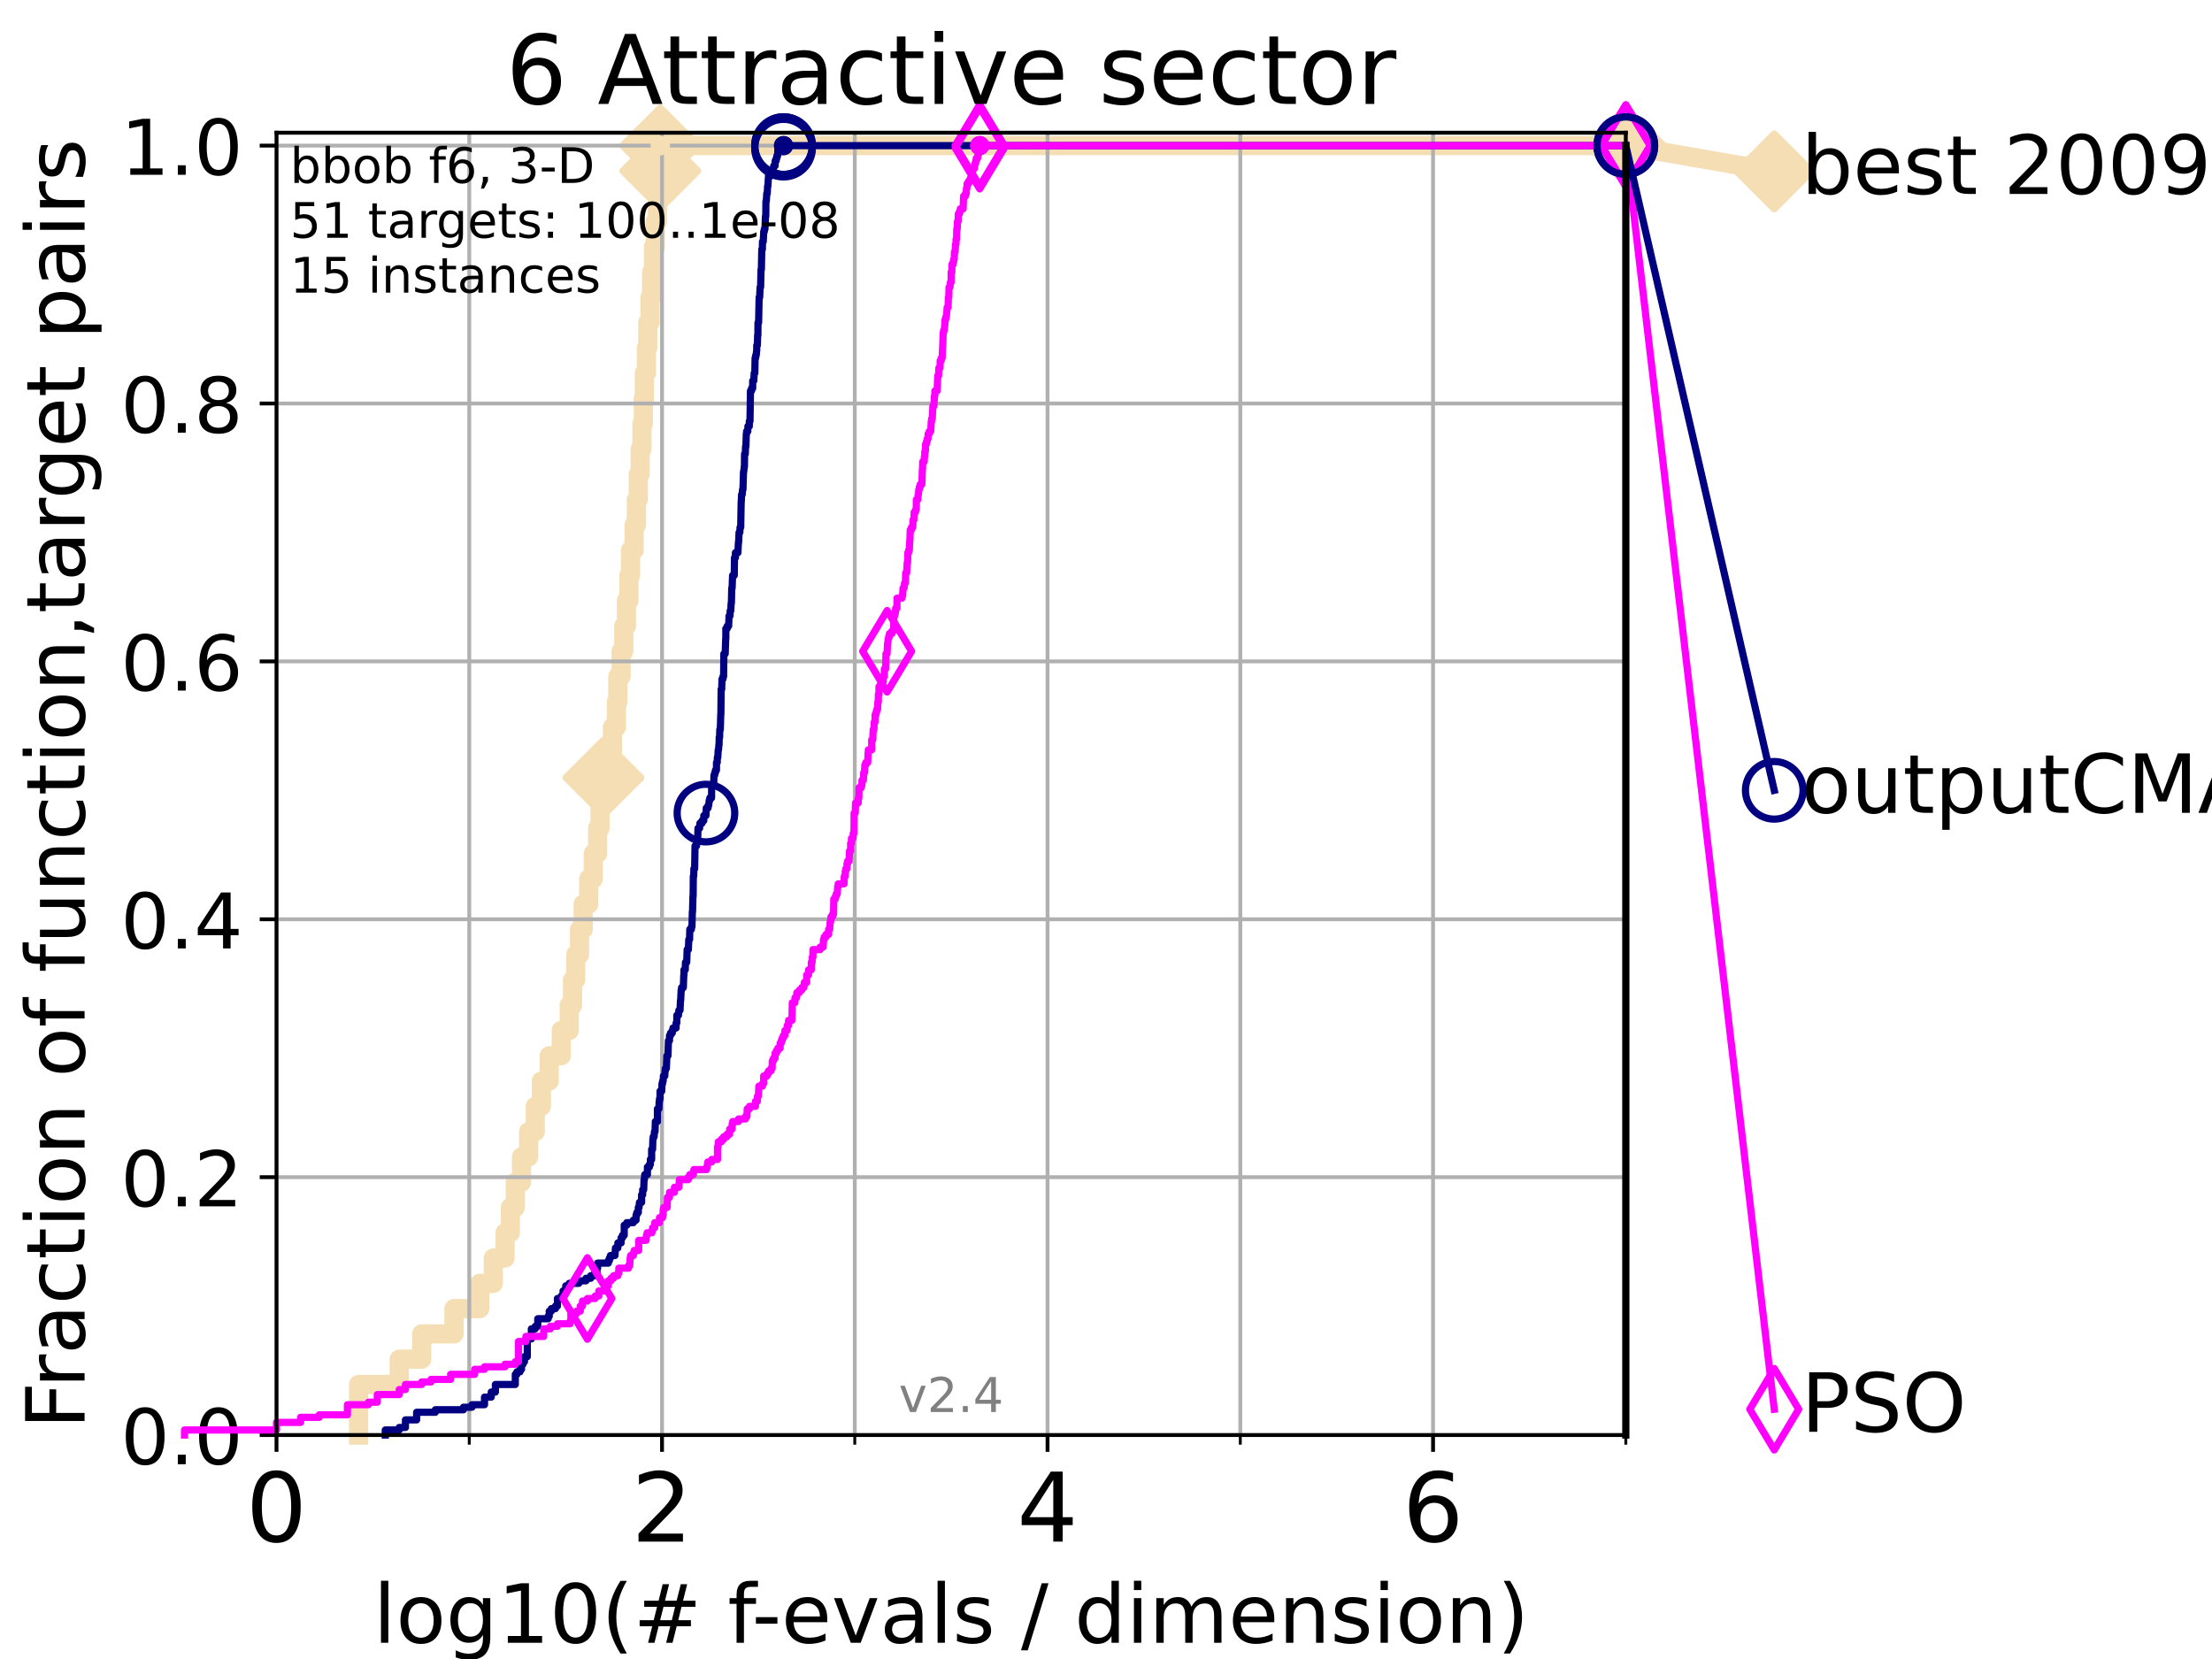 <?xml version="1.0" encoding="utf-8" standalone="no"?>
<!DOCTYPE svg PUBLIC "-//W3C//DTD SVG 1.1//EN"
  "http://www.w3.org/Graphics/SVG/1.1/DTD/svg11.dtd">
<!-- Created with matplotlib (https://matplotlib.org/) -->
<svg height="345.6pt" version="1.1" viewBox="0 0 460.8 345.6" width="460.8pt" xmlns="http://www.w3.org/2000/svg" xmlns:xlink="http://www.w3.org/1999/xlink">
 <defs>
  <style type="text/css">*{stroke-linecap:butt;stroke-linejoin:round;}</style>
 </defs>
 <g id="figure_1">
  <g id="patch_1">
   <path d="M 0 345.6 
L 460.8 345.6 
L 460.8 0 
L 0 0 
z
" style="fill:#ffffff;"/>
  </g>
  <g id="axes_1">
   <g id="patch_2">
    <path d="M 57.6 298.944 
L 338.688 298.944 
L 338.688 27.648 
L 57.6 27.648 
z
" style="fill:#ffffff;"/>
   </g>
   <g id="line2d_1">
    <path d="M 74.705 298.944 
L 74.705 288.41 
L 83.172 288.41 
L 83.172 283.143 
L 87.85 283.143 
L 87.85 277.877 
L 94.576 277.877 
L 94.576 272.61 
L 99.938 272.61 
L 99.938 267.343 
L 102.772 267.343 
L 102.772 262.076 
L 105.21 262.076 
L 105.21 256.809 
L 106.312 256.809 
L 106.312 251.542 
L 107.348 251.542 
L 107.348 246.275 
L 108.64 246.275 
L 108.64 241.009 
L 110.132 241.009 
L 110.132 235.742 
L 111.506 235.742 
L 111.506 230.475 
L 112.779 230.475 
L 112.779 225.208 
L 114.419 225.208 
L 114.419 219.941 
L 116.914 219.941 
L 116.914 214.674 
L 118.577 214.674 
L 118.577 209.407 
L 119.267 209.407 
L 119.267 204.141 
L 119.932 204.141 
L 119.932 198.874 
L 120.728 198.874 
L 120.728 193.607 
L 121.49 193.607 
L 121.49 188.34 
L 122.643 188.34 
L 122.643 183.073 
L 123.594 183.073 
L 123.594 177.806 
L 124.495 177.806 
L 124.495 172.539 
L 124.989 172.539 
L 124.989 167.272 
L 125.706 167.272 
L 125.706 162.006 
L 126.839 162.006 
L 126.839 156.739 
L 127.59 156.739 
L 127.59 151.472 
L 128.411 151.472 
L 128.411 146.205 
L 128.709 146.205 
L 128.709 140.938 
L 129.386 140.938 
L 129.386 135.671 
L 129.945 135.671 
L 129.945 130.404 
L 130.488 130.404 
L 130.488 125.138 
L 131.013 125.138 
L 131.013 119.871 
L 131.355 119.871 
L 131.355 114.604 
L 132.101 114.604 
L 132.101 109.337 
L 132.581 109.337 
L 132.581 104.07 
L 132.971 104.07 
L 132.971 98.803 
L 133.353 98.803 
L 133.353 93.536 
L 133.726 93.536 
L 133.726 88.27 
L 134.019 88.27 
L 134.019 83.003 
L 134.236 83.003 
L 134.236 77.736 
L 134.661 77.736 
L 134.661 72.469 
L 134.939 72.469 
L 134.939 67.202 
L 135.415 67.202 
L 135.415 61.935 
L 135.747 61.935 
L 135.747 56.668 
L 136.138 56.668 
L 136.138 51.402 
L 136.52 51.402 
L 136.52 46.135 
L 136.955 46.135 
L 136.955 40.868 
L 137.38 40.868 
L 137.38 35.601 
L 137.559 35.601 
L 137.559 30.334 
L 338.688 30.334 
" style="fill:none;stroke:#f5deb3;stroke-linecap:square;stroke-width:4;"/>
   </g>
   <g id="line2d_2">
    <defs>
     <path d="M -0 7.778 
L 7.778 0 
L 0 -7.778 
L -7.778 -0 
z
" id="mc2d51dd9e0" style="stroke:#f5deb3;stroke-linejoin:miter;stroke-width:1.5;"/>
    </defs>
    <g>
     <use style="fill:#f5deb3;stroke:#f5deb3;stroke-linejoin:miter;stroke-width:1.5;" x="125.706" xlink:href="#mc2d51dd9e0" y="162.006"/>
     <use style="fill:#f5deb3;stroke:#f5deb3;stroke-linejoin:miter;stroke-width:1.5;" x="137.559" xlink:href="#mc2d51dd9e0" y="35.601"/>
     <use style="fill:#f5deb3;stroke:#f5deb3;stroke-linejoin:miter;stroke-width:1.5;" x="137.559" xlink:href="#mc2d51dd9e0" y="30.334"/>
     <use style="fill:#f5deb3;stroke:#f5deb3;stroke-linejoin:miter;stroke-width:1.5;" x="137.559" xlink:href="#mc2d51dd9e0" y="30.334"/>
     <use style="fill:#f5deb3;stroke:#f5deb3;stroke-linejoin:miter;stroke-width:1.5;" x="338.688" xlink:href="#mc2d51dd9e0" y="30.334"/>
    </g>
   </g>
   <g id="line2d_3">
    <path style="fill:none;stroke:#f5deb3;stroke-linecap:square;stroke-width:4;"/>
    <g/>
   </g>
   <g id="line2d_4">
    <path d="M 338.688 30.334 
L 369.608 35.706 
" style="fill:none;stroke:#f5deb3;stroke-linecap:square;stroke-width:4;"/>
    <g>
     <use style="fill:#f5deb3;stroke:#f5deb3;stroke-linejoin:miter;stroke-width:1.5;" x="338.688" xlink:href="#mc2d51dd9e0" y="30.334"/>
     <use style="fill:#f5deb3;stroke:#f5deb3;stroke-linejoin:miter;stroke-width:1.5;" x="369.608" xlink:href="#mc2d51dd9e0" y="35.706"/>
    </g>
   </g>
   <g id="matplotlib.axis_1">
    <g id="xtick_1">
     <g id="line2d_5">
      <path clip-path="url(#p8b4ae15731)" d="M 57.6 298.944 
L 57.6 27.648 
" style="fill:none;stroke:#b0b0b0;stroke-linecap:square;stroke-width:0.8;"/>
     </g>
     <g id="line2d_6">
      <defs>
       <path d="M 0 0 
L 0 3.5 
" id="mefad1e2a9c" style="stroke:#000000;stroke-width:0.8;"/>
      </defs>
      <g>
       <use style="stroke:#000000;stroke-width:0.8;" x="57.6" xlink:href="#mefad1e2a9c" y="298.944"/>
      </g>
     </g>
     <g id="text_1">
      <!-- 0 -->
      <g transform="translate(51.237 321.141)scale(0.2 -0.2)">
       <defs>
        <path d="M 31.781 66.406 
Q 24.172 66.406 20.328 58.906 
Q 16.5 51.422 16.5 36.375 
Q 16.5 21.391 20.328 13.891 
Q 24.172 6.391 31.781 6.391 
Q 39.453 6.391 43.281 13.891 
Q 47.125 21.391 47.125 36.375 
Q 47.125 51.422 43.281 58.906 
Q 39.453 66.406 31.781 66.406 
z
M 31.781 74.219 
Q 44.047 74.219 50.516 64.516 
Q 56.984 54.828 56.984 36.375 
Q 56.984 17.969 50.516 8.266 
Q 44.047 -1.422 31.781 -1.422 
Q 19.531 -1.422 13.062 8.266 
Q 6.594 17.969 6.594 36.375 
Q 6.594 54.828 13.062 64.516 
Q 19.531 74.219 31.781 74.219 
z
" id="DejaVuSans-48"/>
       </defs>
       <use xlink:href="#DejaVuSans-48"/>
      </g>
     </g>
    </g>
    <g id="xtick_2">
     <g id="line2d_7">
      <path clip-path="url(#p8b4ae15731)" d="M 137.911 298.944 
L 137.911 27.648 
" style="fill:none;stroke:#b0b0b0;stroke-linecap:square;stroke-width:0.8;"/>
     </g>
     <g id="line2d_8">
      <g>
       <use style="stroke:#000000;stroke-width:0.8;" x="137.911" xlink:href="#mefad1e2a9c" y="298.944"/>
      </g>
     </g>
     <g id="text_2">
      <!-- 2 -->
      <g transform="translate(131.548 321.141)scale(0.2 -0.2)">
       <defs>
        <path d="M 19.188 8.297 
L 53.609 8.297 
L 53.609 0 
L 7.328 0 
L 7.328 8.297 
Q 12.938 14.109 22.625 23.891 
Q 32.328 33.688 34.812 36.531 
Q 39.547 41.844 41.422 45.531 
Q 43.312 49.219 43.312 52.781 
Q 43.312 58.594 39.234 62.25 
Q 35.156 65.922 28.609 65.922 
Q 23.969 65.922 18.812 64.312 
Q 13.672 62.703 7.812 59.422 
L 7.812 69.391 
Q 13.766 71.781 18.938 73 
Q 24.125 74.219 28.422 74.219 
Q 39.75 74.219 46.484 68.547 
Q 53.219 62.891 53.219 53.422 
Q 53.219 48.922 51.531 44.891 
Q 49.859 40.875 45.406 35.406 
Q 44.188 33.984 37.641 27.219 
Q 31.109 20.453 19.188 8.297 
z
" id="DejaVuSans-50"/>
       </defs>
       <use xlink:href="#DejaVuSans-50"/>
      </g>
     </g>
    </g>
    <g id="xtick_3">
     <g id="line2d_9">
      <path clip-path="url(#p8b4ae15731)" d="M 218.222 298.944 
L 218.222 27.648 
" style="fill:none;stroke:#b0b0b0;stroke-linecap:square;stroke-width:0.8;"/>
     </g>
     <g id="line2d_10">
      <g>
       <use style="stroke:#000000;stroke-width:0.8;" x="218.222" xlink:href="#mefad1e2a9c" y="298.944"/>
      </g>
     </g>
     <g id="text_3">
      <!-- 4 -->
      <g transform="translate(211.859 321.141)scale(0.2 -0.2)">
       <defs>
        <path d="M 37.797 64.312 
L 12.891 25.391 
L 37.797 25.391 
z
M 35.203 72.906 
L 47.609 72.906 
L 47.609 25.391 
L 58.016 25.391 
L 58.016 17.188 
L 47.609 17.188 
L 47.609 0 
L 37.797 0 
L 37.797 17.188 
L 4.891 17.188 
L 4.891 26.703 
z
" id="DejaVuSans-52"/>
       </defs>
       <use xlink:href="#DejaVuSans-52"/>
      </g>
     </g>
    </g>
    <g id="xtick_4">
     <g id="line2d_11">
      <path clip-path="url(#p8b4ae15731)" d="M 298.533 298.944 
L 298.533 27.648 
" style="fill:none;stroke:#b0b0b0;stroke-linecap:square;stroke-width:0.8;"/>
     </g>
     <g id="line2d_12">
      <g>
       <use style="stroke:#000000;stroke-width:0.8;" x="298.533" xlink:href="#mefad1e2a9c" y="298.944"/>
      </g>
     </g>
     <g id="text_4">
      <!-- 6 -->
      <g transform="translate(292.17 321.141)scale(0.2 -0.2)">
       <defs>
        <path d="M 33.016 40.375 
Q 26.375 40.375 22.484 35.828 
Q 18.609 31.297 18.609 23.391 
Q 18.609 15.531 22.484 10.953 
Q 26.375 6.391 33.016 6.391 
Q 39.656 6.391 43.531 10.953 
Q 47.406 15.531 47.406 23.391 
Q 47.406 31.297 43.531 35.828 
Q 39.656 40.375 33.016 40.375 
z
M 52.594 71.297 
L 52.594 62.312 
Q 48.875 64.062 45.094 64.984 
Q 41.312 65.922 37.594 65.922 
Q 27.828 65.922 22.672 59.328 
Q 17.531 52.734 16.797 39.406 
Q 19.672 43.656 24.016 45.922 
Q 28.375 48.188 33.594 48.188 
Q 44.578 48.188 50.953 41.516 
Q 57.328 34.859 57.328 23.391 
Q 57.328 12.156 50.688 5.359 
Q 44.047 -1.422 33.016 -1.422 
Q 20.359 -1.422 13.672 8.266 
Q 6.984 17.969 6.984 36.375 
Q 6.984 53.656 15.188 63.938 
Q 23.391 74.219 37.203 74.219 
Q 40.922 74.219 44.703 73.484 
Q 48.484 72.75 52.594 71.297 
z
" id="DejaVuSans-54"/>
       </defs>
       <use xlink:href="#DejaVuSans-54"/>
      </g>
     </g>
    </g>
    <g id="xtick_5">
     <g id="line2d_13">
      <path clip-path="url(#p8b4ae15731)" d="M 97.755 298.944 
L 97.755 27.648 
" style="fill:none;stroke:#b0b0b0;stroke-linecap:square;stroke-width:0.8;"/>
     </g>
     <g id="line2d_14">
      <defs>
       <path d="M 0 0 
L 0 2 
" id="m20d8404f47" style="stroke:#000000;stroke-width:0.6;"/>
      </defs>
      <g>
       <use style="stroke:#000000;stroke-width:0.6;" x="97.755" xlink:href="#m20d8404f47" y="298.944"/>
      </g>
     </g>
    </g>
    <g id="xtick_6">
     <g id="line2d_15">
      <path clip-path="url(#p8b4ae15731)" d="M 178.066 298.944 
L 178.066 27.648 
" style="fill:none;stroke:#b0b0b0;stroke-linecap:square;stroke-width:0.8;"/>
     </g>
     <g id="line2d_16">
      <g>
       <use style="stroke:#000000;stroke-width:0.6;" x="178.066" xlink:href="#m20d8404f47" y="298.944"/>
      </g>
     </g>
    </g>
    <g id="xtick_7">
     <g id="line2d_17">
      <path clip-path="url(#p8b4ae15731)" d="M 258.377 298.944 
L 258.377 27.648 
" style="fill:none;stroke:#b0b0b0;stroke-linecap:square;stroke-width:0.8;"/>
     </g>
     <g id="line2d_18">
      <g>
       <use style="stroke:#000000;stroke-width:0.6;" x="258.377" xlink:href="#m20d8404f47" y="298.944"/>
      </g>
     </g>
    </g>
    <g id="xtick_8">
     <g id="line2d_19">
      <path clip-path="url(#p8b4ae15731)" d="M 338.688 298.944 
L 338.688 27.648 
" style="fill:none;stroke:#b0b0b0;stroke-linecap:square;stroke-width:0.8;"/>
     </g>
     <g id="line2d_20">
      <g>
       <use style="stroke:#000000;stroke-width:0.6;" x="338.688" xlink:href="#m20d8404f47" y="298.944"/>
      </g>
     </g>
    </g>
    <g id="text_5">
     <!-- log10(# f-evals / dimension) -->
     <g transform="translate(77.764 342.218)scale(0.17 -0.17)">
      <defs>
       <path d="M 9.422 75.984 
L 18.406 75.984 
L 18.406 0 
L 9.422 0 
z
" id="DejaVuSans-108"/>
       <path d="M 30.609 48.391 
Q 23.391 48.391 19.188 42.75 
Q 14.984 37.109 14.984 27.297 
Q 14.984 17.484 19.156 11.844 
Q 23.344 6.203 30.609 6.203 
Q 37.797 6.203 41.984 11.859 
Q 46.188 17.531 46.188 27.297 
Q 46.188 37.016 41.984 42.703 
Q 37.797 48.391 30.609 48.391 
z
M 30.609 56 
Q 42.328 56 49.016 48.375 
Q 55.719 40.766 55.719 27.297 
Q 55.719 13.875 49.016 6.219 
Q 42.328 -1.422 30.609 -1.422 
Q 18.844 -1.422 12.172 6.219 
Q 5.516 13.875 5.516 27.297 
Q 5.516 40.766 12.172 48.375 
Q 18.844 56 30.609 56 
z
" id="DejaVuSans-111"/>
       <path d="M 45.406 27.984 
Q 45.406 37.75 41.375 43.109 
Q 37.359 48.484 30.078 48.484 
Q 22.859 48.484 18.828 43.109 
Q 14.797 37.75 14.797 27.984 
Q 14.797 18.266 18.828 12.891 
Q 22.859 7.516 30.078 7.516 
Q 37.359 7.516 41.375 12.891 
Q 45.406 18.266 45.406 27.984 
z
M 54.391 6.781 
Q 54.391 -7.172 48.188 -13.984 
Q 42 -20.797 29.203 -20.797 
Q 24.469 -20.797 20.266 -20.094 
Q 16.062 -19.391 12.109 -17.922 
L 12.109 -9.188 
Q 16.062 -11.328 19.922 -12.344 
Q 23.781 -13.375 27.781 -13.375 
Q 36.625 -13.375 41.016 -8.766 
Q 45.406 -4.156 45.406 5.172 
L 45.406 9.625 
Q 42.625 4.781 38.281 2.391 
Q 33.938 0 27.875 0 
Q 17.828 0 11.672 7.656 
Q 5.516 15.328 5.516 27.984 
Q 5.516 40.672 11.672 48.328 
Q 17.828 56 27.875 56 
Q 33.938 56 38.281 53.609 
Q 42.625 51.219 45.406 46.391 
L 45.406 54.688 
L 54.391 54.688 
z
" id="DejaVuSans-103"/>
       <path d="M 12.406 8.297 
L 28.516 8.297 
L 28.516 63.922 
L 10.984 60.406 
L 10.984 69.391 
L 28.422 72.906 
L 38.281 72.906 
L 38.281 8.297 
L 54.391 8.297 
L 54.391 0 
L 12.406 0 
z
" id="DejaVuSans-49"/>
       <path d="M 31 75.875 
Q 24.469 64.656 21.281 53.656 
Q 18.109 42.672 18.109 31.391 
Q 18.109 20.125 21.312 9.062 
Q 24.516 -2 31 -13.188 
L 23.188 -13.188 
Q 15.875 -1.703 12.234 9.375 
Q 8.594 20.453 8.594 31.391 
Q 8.594 42.281 12.203 53.312 
Q 15.828 64.359 23.188 75.875 
z
" id="DejaVuSans-40"/>
       <path d="M 51.125 44 
L 36.922 44 
L 32.812 27.688 
L 47.125 27.688 
z
M 43.797 71.781 
L 38.719 51.516 
L 52.984 51.516 
L 58.109 71.781 
L 65.922 71.781 
L 60.891 51.516 
L 76.125 51.516 
L 76.125 44 
L 58.984 44 
L 54.984 27.688 
L 70.516 27.688 
L 70.516 20.219 
L 53.078 20.219 
L 48 0 
L 40.188 0 
L 45.219 20.219 
L 30.906 20.219 
L 25.875 0 
L 18.016 0 
L 23.094 20.219 
L 7.719 20.219 
L 7.719 27.688 
L 24.906 27.688 
L 29 44 
L 13.281 44 
L 13.281 51.516 
L 30.906 51.516 
L 35.891 71.781 
z
" id="DejaVuSans-35"/>
       <path id="DejaVuSans-32"/>
       <path d="M 37.109 75.984 
L 37.109 68.5 
L 28.516 68.5 
Q 23.688 68.5 21.797 66.547 
Q 19.922 64.594 19.922 59.516 
L 19.922 54.688 
L 34.719 54.688 
L 34.719 47.703 
L 19.922 47.703 
L 19.922 0 
L 10.891 0 
L 10.891 47.703 
L 2.297 47.703 
L 2.297 54.688 
L 10.891 54.688 
L 10.891 58.5 
Q 10.891 67.625 15.141 71.797 
Q 19.391 75.984 28.609 75.984 
z
" id="DejaVuSans-102"/>
       <path d="M 4.891 31.391 
L 31.203 31.391 
L 31.203 23.391 
L 4.891 23.391 
z
" id="DejaVuSans-45"/>
       <path d="M 56.203 29.594 
L 56.203 25.203 
L 14.891 25.203 
Q 15.484 15.922 20.484 11.062 
Q 25.484 6.203 34.422 6.203 
Q 39.594 6.203 44.453 7.469 
Q 49.312 8.734 54.109 11.281 
L 54.109 2.781 
Q 49.266 0.734 44.188 -0.344 
Q 39.109 -1.422 33.891 -1.422 
Q 20.797 -1.422 13.156 6.188 
Q 5.516 13.812 5.516 26.812 
Q 5.516 40.234 12.766 48.109 
Q 20.016 56 32.328 56 
Q 43.359 56 49.781 48.891 
Q 56.203 41.797 56.203 29.594 
z
M 47.219 32.234 
Q 47.125 39.594 43.094 43.984 
Q 39.062 48.391 32.422 48.391 
Q 24.906 48.391 20.391 44.141 
Q 15.875 39.891 15.188 32.172 
z
" id="DejaVuSans-101"/>
       <path d="M 2.984 54.688 
L 12.5 54.688 
L 29.594 8.797 
L 46.688 54.688 
L 56.203 54.688 
L 35.688 0 
L 23.484 0 
z
" id="DejaVuSans-118"/>
       <path d="M 34.281 27.484 
Q 23.391 27.484 19.188 25 
Q 14.984 22.516 14.984 16.5 
Q 14.984 11.719 18.141 8.906 
Q 21.297 6.109 26.703 6.109 
Q 34.188 6.109 38.703 11.406 
Q 43.219 16.703 43.219 25.484 
L 43.219 27.484 
z
M 52.203 31.203 
L 52.203 0 
L 43.219 0 
L 43.219 8.297 
Q 40.141 3.328 35.547 0.953 
Q 30.953 -1.422 24.312 -1.422 
Q 15.922 -1.422 10.953 3.297 
Q 6 8.016 6 15.922 
Q 6 25.141 12.172 29.828 
Q 18.359 34.516 30.609 34.516 
L 43.219 34.516 
L 43.219 35.406 
Q 43.219 41.609 39.141 45 
Q 35.062 48.391 27.688 48.391 
Q 23 48.391 18.547 47.266 
Q 14.109 46.141 10.016 43.891 
L 10.016 52.203 
Q 14.938 54.109 19.578 55.047 
Q 24.219 56 28.609 56 
Q 40.484 56 46.344 49.844 
Q 52.203 43.703 52.203 31.203 
z
" id="DejaVuSans-97"/>
       <path d="M 44.281 53.078 
L 44.281 44.578 
Q 40.484 46.531 36.375 47.5 
Q 32.281 48.484 27.875 48.484 
Q 21.188 48.484 17.844 46.438 
Q 14.5 44.391 14.5 40.281 
Q 14.5 37.156 16.891 35.375 
Q 19.281 33.594 26.516 31.984 
L 29.594 31.297 
Q 39.156 29.25 43.188 25.516 
Q 47.219 21.781 47.219 15.094 
Q 47.219 7.469 41.188 3.016 
Q 35.156 -1.422 24.609 -1.422 
Q 20.219 -1.422 15.453 -0.562 
Q 10.688 0.297 5.422 2 
L 5.422 11.281 
Q 10.406 8.688 15.234 7.391 
Q 20.062 6.109 24.812 6.109 
Q 31.156 6.109 34.562 8.281 
Q 37.984 10.453 37.984 14.406 
Q 37.984 18.062 35.516 20.016 
Q 33.062 21.969 24.703 23.781 
L 21.578 24.516 
Q 13.234 26.266 9.516 29.906 
Q 5.812 33.547 5.812 39.891 
Q 5.812 47.609 11.281 51.797 
Q 16.75 56 26.812 56 
Q 31.781 56 36.172 55.266 
Q 40.578 54.547 44.281 53.078 
z
" id="DejaVuSans-115"/>
       <path d="M 25.391 72.906 
L 33.688 72.906 
L 8.297 -9.281 
L 0 -9.281 
z
" id="DejaVuSans-47"/>
       <path d="M 45.406 46.391 
L 45.406 75.984 
L 54.391 75.984 
L 54.391 0 
L 45.406 0 
L 45.406 8.203 
Q 42.578 3.328 38.25 0.953 
Q 33.938 -1.422 27.875 -1.422 
Q 17.969 -1.422 11.734 6.484 
Q 5.516 14.406 5.516 27.297 
Q 5.516 40.188 11.734 48.094 
Q 17.969 56 27.875 56 
Q 33.938 56 38.25 53.625 
Q 42.578 51.266 45.406 46.391 
z
M 14.797 27.297 
Q 14.797 17.391 18.875 11.75 
Q 22.953 6.109 30.078 6.109 
Q 37.203 6.109 41.297 11.75 
Q 45.406 17.391 45.406 27.297 
Q 45.406 37.203 41.297 42.844 
Q 37.203 48.484 30.078 48.484 
Q 22.953 48.484 18.875 42.844 
Q 14.797 37.203 14.797 27.297 
z
" id="DejaVuSans-100"/>
       <path d="M 9.422 54.688 
L 18.406 54.688 
L 18.406 0 
L 9.422 0 
z
M 9.422 75.984 
L 18.406 75.984 
L 18.406 64.594 
L 9.422 64.594 
z
" id="DejaVuSans-105"/>
       <path d="M 52 44.188 
Q 55.375 50.25 60.062 53.125 
Q 64.75 56 71.094 56 
Q 79.641 56 84.281 50.016 
Q 88.922 44.047 88.922 33.016 
L 88.922 0 
L 79.891 0 
L 79.891 32.719 
Q 79.891 40.578 77.094 44.375 
Q 74.312 48.188 68.609 48.188 
Q 61.625 48.188 57.562 43.547 
Q 53.516 38.922 53.516 30.906 
L 53.516 0 
L 44.484 0 
L 44.484 32.719 
Q 44.484 40.625 41.703 44.406 
Q 38.922 48.188 33.109 48.188 
Q 26.219 48.188 22.156 43.531 
Q 18.109 38.875 18.109 30.906 
L 18.109 0 
L 9.078 0 
L 9.078 54.688 
L 18.109 54.688 
L 18.109 46.188 
Q 21.188 51.219 25.484 53.609 
Q 29.781 56 35.688 56 
Q 41.656 56 45.828 52.969 
Q 50 49.953 52 44.188 
z
" id="DejaVuSans-109"/>
       <path d="M 54.891 33.016 
L 54.891 0 
L 45.906 0 
L 45.906 32.719 
Q 45.906 40.484 42.875 44.328 
Q 39.844 48.188 33.797 48.188 
Q 26.516 48.188 22.312 43.547 
Q 18.109 38.922 18.109 30.906 
L 18.109 0 
L 9.078 0 
L 9.078 54.688 
L 18.109 54.688 
L 18.109 46.188 
Q 21.344 51.125 25.703 53.562 
Q 30.078 56 35.797 56 
Q 45.219 56 50.047 50.172 
Q 54.891 44.344 54.891 33.016 
z
" id="DejaVuSans-110"/>
       <path d="M 8.016 75.875 
L 15.828 75.875 
Q 23.141 64.359 26.781 53.312 
Q 30.422 42.281 30.422 31.391 
Q 30.422 20.453 26.781 9.375 
Q 23.141 -1.703 15.828 -13.188 
L 8.016 -13.188 
Q 14.5 -2 17.703 9.062 
Q 20.906 20.125 20.906 31.391 
Q 20.906 42.672 17.703 53.656 
Q 14.5 64.656 8.016 75.875 
z
" id="DejaVuSans-41"/>
      </defs>
      <use xlink:href="#DejaVuSans-108"/>
      <use x="27.783" xlink:href="#DejaVuSans-111"/>
      <use x="88.965" xlink:href="#DejaVuSans-103"/>
      <use x="152.441" xlink:href="#DejaVuSans-49"/>
      <use x="216.064" xlink:href="#DejaVuSans-48"/>
      <use x="279.688" xlink:href="#DejaVuSans-40"/>
      <use x="318.701" xlink:href="#DejaVuSans-35"/>
      <use x="402.49" xlink:href="#DejaVuSans-32"/>
      <use x="434.277" xlink:href="#DejaVuSans-102"/>
      <use x="463.982" xlink:href="#DejaVuSans-45"/>
      <use x="500.066" xlink:href="#DejaVuSans-101"/>
      <use x="561.59" xlink:href="#DejaVuSans-118"/>
      <use x="620.77" xlink:href="#DejaVuSans-97"/>
      <use x="682.049" xlink:href="#DejaVuSans-108"/>
      <use x="709.832" xlink:href="#DejaVuSans-115"/>
      <use x="761.932" xlink:href="#DejaVuSans-32"/>
      <use x="793.719" xlink:href="#DejaVuSans-47"/>
      <use x="827.41" xlink:href="#DejaVuSans-32"/>
      <use x="859.197" xlink:href="#DejaVuSans-100"/>
      <use x="922.674" xlink:href="#DejaVuSans-105"/>
      <use x="950.457" xlink:href="#DejaVuSans-109"/>
      <use x="1047.869" xlink:href="#DejaVuSans-101"/>
      <use x="1109.393" xlink:href="#DejaVuSans-110"/>
      <use x="1172.771" xlink:href="#DejaVuSans-115"/>
      <use x="1224.871" xlink:href="#DejaVuSans-105"/>
      <use x="1252.654" xlink:href="#DejaVuSans-111"/>
      <use x="1313.836" xlink:href="#DejaVuSans-110"/>
      <use x="1377.215" xlink:href="#DejaVuSans-41"/>
     </g>
    </g>
   </g>
   <g id="matplotlib.axis_2">
    <g id="ytick_1">
     <g id="line2d_21">
      <path clip-path="url(#p8b4ae15731)" d="M 57.6 298.944 
L 338.688 298.944 
" style="fill:none;stroke:#b0b0b0;stroke-linecap:square;stroke-width:0.8;"/>
     </g>
     <g id="line2d_22">
      <defs>
       <path d="M 0 0 
L -3.5 0 
" id="m8a61600aa4" style="stroke:#000000;stroke-width:0.8;"/>
      </defs>
      <g>
       <use style="stroke:#000000;stroke-width:0.8;" x="57.6" xlink:href="#m8a61600aa4" y="298.944"/>
      </g>
     </g>
     <g id="text_6">
      <!-- 0.0 -->
      <g transform="translate(25.155 305.023)scale(0.16 -0.16)">
       <defs>
        <path d="M 10.688 12.406 
L 21 12.406 
L 21 0 
L 10.688 0 
z
" id="DejaVuSans-46"/>
       </defs>
       <use xlink:href="#DejaVuSans-48"/>
       <use x="63.623" xlink:href="#DejaVuSans-46"/>
       <use x="95.41" xlink:href="#DejaVuSans-48"/>
      </g>
     </g>
    </g>
    <g id="ytick_2">
     <g id="line2d_23">
      <path clip-path="url(#p8b4ae15731)" d="M 57.6 245.222 
L 338.688 245.222 
" style="fill:none;stroke:#b0b0b0;stroke-linecap:square;stroke-width:0.8;"/>
     </g>
     <g id="line2d_24">
      <g>
       <use style="stroke:#000000;stroke-width:0.8;" x="57.6" xlink:href="#m8a61600aa4" y="245.222"/>
      </g>
     </g>
     <g id="text_7">
      <!-- 0.2 -->
      <g transform="translate(25.155 251.301)scale(0.16 -0.16)">
       <use xlink:href="#DejaVuSans-48"/>
       <use x="63.623" xlink:href="#DejaVuSans-46"/>
       <use x="95.41" xlink:href="#DejaVuSans-50"/>
      </g>
     </g>
    </g>
    <g id="ytick_3">
     <g id="line2d_25">
      <path clip-path="url(#p8b4ae15731)" d="M 57.6 191.5 
L 338.688 191.5 
" style="fill:none;stroke:#b0b0b0;stroke-linecap:square;stroke-width:0.8;"/>
     </g>
     <g id="line2d_26">
      <g>
       <use style="stroke:#000000;stroke-width:0.8;" x="57.6" xlink:href="#m8a61600aa4" y="191.5"/>
      </g>
     </g>
     <g id="text_8">
      <!-- 0.4 -->
      <g transform="translate(25.155 197.579)scale(0.16 -0.16)">
       <use xlink:href="#DejaVuSans-48"/>
       <use x="63.623" xlink:href="#DejaVuSans-46"/>
       <use x="95.41" xlink:href="#DejaVuSans-52"/>
      </g>
     </g>
    </g>
    <g id="ytick_4">
     <g id="line2d_27">
      <path clip-path="url(#p8b4ae15731)" d="M 57.6 137.778 
L 338.688 137.778 
" style="fill:none;stroke:#b0b0b0;stroke-linecap:square;stroke-width:0.8;"/>
     </g>
     <g id="line2d_28">
      <g>
       <use style="stroke:#000000;stroke-width:0.8;" x="57.6" xlink:href="#m8a61600aa4" y="137.778"/>
      </g>
     </g>
     <g id="text_9">
      <!-- 0.6 -->
      <g transform="translate(25.155 143.857)scale(0.16 -0.16)">
       <use xlink:href="#DejaVuSans-48"/>
       <use x="63.623" xlink:href="#DejaVuSans-46"/>
       <use x="95.41" xlink:href="#DejaVuSans-54"/>
      </g>
     </g>
    </g>
    <g id="ytick_5">
     <g id="line2d_29">
      <path clip-path="url(#p8b4ae15731)" d="M 57.6 84.056 
L 338.688 84.056 
" style="fill:none;stroke:#b0b0b0;stroke-linecap:square;stroke-width:0.8;"/>
     </g>
     <g id="line2d_30">
      <g>
       <use style="stroke:#000000;stroke-width:0.8;" x="57.6" xlink:href="#m8a61600aa4" y="84.056"/>
      </g>
     </g>
     <g id="text_10">
      <!-- 0.8 -->
      <g transform="translate(25.155 90.135)scale(0.16 -0.16)">
       <defs>
        <path d="M 31.781 34.625 
Q 24.75 34.625 20.719 30.859 
Q 16.703 27.094 16.703 20.516 
Q 16.703 13.922 20.719 10.156 
Q 24.75 6.391 31.781 6.391 
Q 38.812 6.391 42.859 10.172 
Q 46.922 13.969 46.922 20.516 
Q 46.922 27.094 42.891 30.859 
Q 38.875 34.625 31.781 34.625 
z
M 21.922 38.812 
Q 15.578 40.375 12.031 44.719 
Q 8.5 49.078 8.5 55.328 
Q 8.5 64.062 14.719 69.141 
Q 20.953 74.219 31.781 74.219 
Q 42.672 74.219 48.875 69.141 
Q 55.078 64.062 55.078 55.328 
Q 55.078 49.078 51.531 44.719 
Q 48 40.375 41.703 38.812 
Q 48.828 37.156 52.797 32.312 
Q 56.781 27.484 56.781 20.516 
Q 56.781 9.906 50.312 4.234 
Q 43.844 -1.422 31.781 -1.422 
Q 19.734 -1.422 13.25 4.234 
Q 6.781 9.906 6.781 20.516 
Q 6.781 27.484 10.781 32.312 
Q 14.797 37.156 21.922 38.812 
z
M 18.312 54.391 
Q 18.312 48.734 21.844 45.562 
Q 25.391 42.391 31.781 42.391 
Q 38.141 42.391 41.719 45.562 
Q 45.312 48.734 45.312 54.391 
Q 45.312 60.062 41.719 63.234 
Q 38.141 66.406 31.781 66.406 
Q 25.391 66.406 21.844 63.234 
Q 18.312 60.062 18.312 54.391 
z
" id="DejaVuSans-56"/>
       </defs>
       <use xlink:href="#DejaVuSans-48"/>
       <use x="63.623" xlink:href="#DejaVuSans-46"/>
       <use x="95.41" xlink:href="#DejaVuSans-56"/>
      </g>
     </g>
    </g>
    <g id="ytick_6">
     <g id="line2d_31">
      <path clip-path="url(#p8b4ae15731)" d="M 57.6 30.334 
L 338.688 30.334 
" style="fill:none;stroke:#b0b0b0;stroke-linecap:square;stroke-width:0.8;"/>
     </g>
     <g id="line2d_32">
      <g>
       <use style="stroke:#000000;stroke-width:0.8;" x="57.6" xlink:href="#m8a61600aa4" y="30.334"/>
      </g>
     </g>
     <g id="text_11">
      <!-- 1.0 -->
      <g transform="translate(25.155 36.413)scale(0.16 -0.16)">
       <use xlink:href="#DejaVuSans-49"/>
       <use x="63.623" xlink:href="#DejaVuSans-46"/>
       <use x="95.41" xlink:href="#DejaVuSans-48"/>
      </g>
     </g>
    </g>
    <g id="text_12">
     <!-- Fraction of function,target pairs -->
     <g transform="translate(17.62 297.681)rotate(-90)scale(0.17 -0.17)">
      <defs>
       <path d="M 9.812 72.906 
L 51.703 72.906 
L 51.703 64.594 
L 19.672 64.594 
L 19.672 43.109 
L 48.578 43.109 
L 48.578 34.812 
L 19.672 34.812 
L 19.672 0 
L 9.812 0 
z
" id="DejaVuSans-70"/>
       <path d="M 41.109 46.297 
Q 39.594 47.172 37.812 47.578 
Q 36.031 48 33.891 48 
Q 26.266 48 22.188 43.047 
Q 18.109 38.094 18.109 28.812 
L 18.109 0 
L 9.078 0 
L 9.078 54.688 
L 18.109 54.688 
L 18.109 46.188 
Q 20.953 51.172 25.484 53.578 
Q 30.031 56 36.531 56 
Q 37.453 56 38.578 55.875 
Q 39.703 55.766 41.062 55.516 
z
" id="DejaVuSans-114"/>
       <path d="M 48.781 52.594 
L 48.781 44.188 
Q 44.969 46.297 41.141 47.344 
Q 37.312 48.391 33.406 48.391 
Q 24.656 48.391 19.812 42.844 
Q 14.984 37.312 14.984 27.297 
Q 14.984 17.281 19.812 11.734 
Q 24.656 6.203 33.406 6.203 
Q 37.312 6.203 41.141 7.25 
Q 44.969 8.297 48.781 10.406 
L 48.781 2.094 
Q 45.016 0.344 40.984 -0.531 
Q 36.969 -1.422 32.422 -1.422 
Q 20.062 -1.422 12.781 6.344 
Q 5.516 14.109 5.516 27.297 
Q 5.516 40.672 12.859 48.328 
Q 20.219 56 33.016 56 
Q 37.156 56 41.109 55.141 
Q 45.062 54.297 48.781 52.594 
z
" id="DejaVuSans-99"/>
       <path d="M 18.312 70.219 
L 18.312 54.688 
L 36.812 54.688 
L 36.812 47.703 
L 18.312 47.703 
L 18.312 18.016 
Q 18.312 11.328 20.141 9.422 
Q 21.969 7.516 27.594 7.516 
L 36.812 7.516 
L 36.812 0 
L 27.594 0 
Q 17.188 0 13.234 3.875 
Q 9.281 7.766 9.281 18.016 
L 9.281 47.703 
L 2.688 47.703 
L 2.688 54.688 
L 9.281 54.688 
L 9.281 70.219 
z
" id="DejaVuSans-116"/>
       <path d="M 8.5 21.578 
L 8.5 54.688 
L 17.484 54.688 
L 17.484 21.922 
Q 17.484 14.156 20.5 10.266 
Q 23.531 6.391 29.594 6.391 
Q 36.859 6.391 41.078 11.031 
Q 45.312 15.672 45.312 23.688 
L 45.312 54.688 
L 54.297 54.688 
L 54.297 0 
L 45.312 0 
L 45.312 8.406 
Q 42.047 3.422 37.719 1 
Q 33.406 -1.422 27.688 -1.422 
Q 18.266 -1.422 13.375 4.438 
Q 8.5 10.297 8.5 21.578 
z
M 31.109 56 
z
" id="DejaVuSans-117"/>
       <path d="M 11.719 12.406 
L 22.016 12.406 
L 22.016 4 
L 14.016 -11.625 
L 7.719 -11.625 
L 11.719 4 
z
" id="DejaVuSans-44"/>
       <path d="M 18.109 8.203 
L 18.109 -20.797 
L 9.078 -20.797 
L 9.078 54.688 
L 18.109 54.688 
L 18.109 46.391 
Q 20.953 51.266 25.266 53.625 
Q 29.594 56 35.594 56 
Q 45.562 56 51.781 48.094 
Q 58.016 40.188 58.016 27.297 
Q 58.016 14.406 51.781 6.484 
Q 45.562 -1.422 35.594 -1.422 
Q 29.594 -1.422 25.266 0.953 
Q 20.953 3.328 18.109 8.203 
z
M 48.688 27.297 
Q 48.688 37.203 44.609 42.844 
Q 40.531 48.484 33.406 48.484 
Q 26.266 48.484 22.188 42.844 
Q 18.109 37.203 18.109 27.297 
Q 18.109 17.391 22.188 11.75 
Q 26.266 6.109 33.406 6.109 
Q 40.531 6.109 44.609 11.75 
Q 48.688 17.391 48.688 27.297 
z
" id="DejaVuSans-112"/>
      </defs>
      <use xlink:href="#DejaVuSans-70"/>
      <use x="50.27" xlink:href="#DejaVuSans-114"/>
      <use x="91.383" xlink:href="#DejaVuSans-97"/>
      <use x="152.662" xlink:href="#DejaVuSans-99"/>
      <use x="207.643" xlink:href="#DejaVuSans-116"/>
      <use x="246.852" xlink:href="#DejaVuSans-105"/>
      <use x="274.635" xlink:href="#DejaVuSans-111"/>
      <use x="335.816" xlink:href="#DejaVuSans-110"/>
      <use x="399.195" xlink:href="#DejaVuSans-32"/>
      <use x="430.982" xlink:href="#DejaVuSans-111"/>
      <use x="492.164" xlink:href="#DejaVuSans-102"/>
      <use x="527.369" xlink:href="#DejaVuSans-32"/>
      <use x="559.156" xlink:href="#DejaVuSans-102"/>
      <use x="594.361" xlink:href="#DejaVuSans-117"/>
      <use x="657.74" xlink:href="#DejaVuSans-110"/>
      <use x="721.119" xlink:href="#DejaVuSans-99"/>
      <use x="776.1" xlink:href="#DejaVuSans-116"/>
      <use x="815.309" xlink:href="#DejaVuSans-105"/>
      <use x="843.092" xlink:href="#DejaVuSans-111"/>
      <use x="904.273" xlink:href="#DejaVuSans-110"/>
      <use x="967.652" xlink:href="#DejaVuSans-44"/>
      <use x="999.439" xlink:href="#DejaVuSans-116"/>
      <use x="1038.648" xlink:href="#DejaVuSans-97"/>
      <use x="1099.928" xlink:href="#DejaVuSans-114"/>
      <use x="1139.291" xlink:href="#DejaVuSans-103"/>
      <use x="1202.768" xlink:href="#DejaVuSans-101"/>
      <use x="1264.291" xlink:href="#DejaVuSans-116"/>
      <use x="1303.5" xlink:href="#DejaVuSans-32"/>
      <use x="1335.287" xlink:href="#DejaVuSans-112"/>
      <use x="1398.764" xlink:href="#DejaVuSans-97"/>
      <use x="1460.043" xlink:href="#DejaVuSans-105"/>
      <use x="1487.826" xlink:href="#DejaVuSans-114"/>
      <use x="1528.939" xlink:href="#DejaVuSans-115"/>
     </g>
    </g>
   </g>
   <g id="line2d_33">
    <defs>
     <path d="M 0 1.5 
C 0.398 1.5 0.779 1.342 1.061 1.061 
C 1.342 0.779 1.5 0.398 1.5 0 
C 1.5 -0.398 1.342 -0.779 1.061 -1.061 
C 0.779 -1.342 0.398 -1.5 0 -1.5 
C -0.398 -1.5 -0.779 -1.342 -1.061 -1.061 
C -1.342 -0.779 -1.5 -0.398 -1.5 0 
C -1.5 0.398 -1.342 0.779 -1.061 1.061 
C -0.779 1.342 -0.398 1.5 0 1.5 
z
" id="m46c7aeae28" style="stroke:#f5deb3;"/>
    </defs>
    <g>
     <use style="fill:#f5deb3;stroke:#f5deb3;" x="137.559" xlink:href="#m46c7aeae28" y="30.334"/>
     <use style="fill:#f5deb3;stroke:#f5deb3;" x="137.559" xlink:href="#m46c7aeae28" y="30.334"/>
    </g>
   </g>
   <g id="line2d_34">
    <defs>
     <path d="M 0 1.5 
C 0.398 1.5 0.779 1.342 1.061 1.061 
C 1.342 0.779 1.5 0.398 1.5 0 
C 1.5 -0.398 1.342 -0.779 1.061 -1.061 
C 0.779 -1.342 0.398 -1.5 0 -1.5 
C -0.398 -1.5 -0.779 -1.342 -1.061 -1.061 
C -1.342 -0.779 -1.5 -0.398 -1.5 0 
C -1.5 0.398 -1.342 0.779 -1.061 1.061 
C -0.779 1.342 -0.398 1.5 0 1.5 
z
" id="m6111384db2" style="stroke:#000080;"/>
    </defs>
    <g>
     <use style="fill:#000080;stroke:#000080;" x="163.226" xlink:href="#m6111384db2" y="30.334"/>
     <use style="fill:#000080;stroke:#000080;" x="163.226" xlink:href="#m6111384db2" y="30.334"/>
    </g>
   </g>
   <g id="line2d_35">
    <path d="M 80.259 298.944 
L 80.259 297.891 
L 83.172 297.891 
L 83.172 297.364 
L 84.464 297.364 
L 84.464 295.784 
L 86.793 295.784 
L 86.793 294.204 
L 90.684 294.204 
L 90.684 293.677 
L 96.552 293.677 
L 96.552 293.15 
L 98.327 293.15 
L 98.327 292.624 
L 100.935 292.624 
L 100.935 291.044 
L 102.331 291.044 
L 102.331 289.99 
L 103.203 289.99 
L 103.203 288.41 
L 107.348 288.41 
L 107.348 286.304 
L 107.68 286.304 
L 107.68 285.777 
L 108.326 285.777 
L 108.326 285.25 
L 108.64 285.25 
L 108.64 284.197 
L 108.949 284.197 
L 108.949 283.67 
L 109.252 283.67 
L 109.252 282.617 
L 109.843 282.617 
L 109.843 278.93 
L 110.694 278.93 
L 110.694 276.823 
L 111.506 276.823 
L 111.506 276.296 
L 112.026 276.296 
L 112.026 274.716 
L 114.194 274.716 
L 114.194 274.19 
L 114.419 274.19 
L 114.419 273.136 
L 114.86 273.136 
L 114.86 272.61 
L 115.711 272.61 
L 115.711 272.083 
L 116.122 272.083 
L 116.122 270.503 
L 116.914 270.503 
L 116.914 269.976 
L 117.298 269.976 
L 117.298 268.923 
L 117.857 268.923 
L 117.857 267.87 
L 118.577 267.87 
L 118.577 267.343 
L 120.572 267.343 
L 120.572 266.816 
L 122.076 266.816 
L 122.076 266.289 
L 123.057 266.289 
L 123.057 265.763 
L 123.856 265.763 
L 123.856 265.236 
L 124.369 265.236 
L 124.369 264.183 
L 124.495 264.183 
L 124.495 263.129 
L 126.729 263.129 
L 126.729 262.603 
L 126.948 262.603 
L 126.948 262.076 
L 127.165 262.076 
L 127.165 261.549 
L 128.108 261.549 
L 128.21 259.969 
L 128.709 259.969 
L 128.709 258.916 
L 129.386 258.916 
L 129.386 257.862 
L 129.668 257.862 
L 129.668 257.336 
L 130.037 257.336 
L 130.037 255.229 
L 130.576 255.229 
L 130.576 254.702 
L 131.938 254.702 
L 131.938 254.176 
L 132.502 254.176 
L 132.502 253.122 
L 132.66 253.122 
L 132.66 252.596 
L 132.971 252.596 
L 132.971 251.542 
L 133.125 251.542 
L 133.201 250.489 
L 133.652 250.489 
L 133.652 248.909 
L 133.873 248.909 
L 133.873 247.855 
L 134.092 247.855 
L 134.164 245.749 
L 134.236 245.749 
L 134.308 244.695 
L 134.87 244.695 
L 134.87 243.115 
L 135.281 243.115 
L 135.281 242.589 
L 135.482 242.589 
L 135.482 241.535 
L 135.747 241.535 
L 135.747 239.428 
L 135.944 239.428 
L 136.009 237.322 
L 136.073 237.322 
L 136.073 236.795 
L 136.266 236.795 
L 136.33 235.742 
L 136.457 235.742 
L 136.52 233.635 
L 136.955 233.635 
L 136.955 231.001 
L 137.259 231.001 
L 137.32 229.421 
L 137.38 229.421 
L 137.38 228.895 
L 137.499 228.895 
L 137.499 227.315 
L 137.853 227.315 
L 137.911 225.735 
L 138.027 225.735 
L 138.027 225.208 
L 138.142 225.208 
L 138.199 224.155 
L 138.483 224.155 
L 138.539 223.101 
L 138.595 223.101 
L 138.595 222.575 
L 138.817 222.575 
L 138.927 219.941 
L 139.145 219.941 
L 139.253 216.781 
L 139.467 216.781 
L 139.467 215.728 
L 139.678 215.728 
L 139.678 215.201 
L 140.042 215.201 
L 140.042 214.674 
L 140.196 214.674 
L 140.196 214.148 
L 140.847 214.148 
L 140.847 213.094 
L 140.993 213.094 
L 140.993 211.514 
L 141.331 211.514 
L 141.426 210.461 
L 141.662 210.461 
L 141.756 208.354 
L 141.802 208.354 
L 141.895 206.247 
L 141.987 206.247 
L 141.987 205.721 
L 142.352 205.721 
L 142.442 203.087 
L 142.486 203.087 
L 142.486 202.034 
L 142.753 202.034 
L 142.797 200.454 
L 143.058 200.454 
L 143.144 197.82 
L 143.401 197.82 
L 143.486 195.714 
L 143.654 195.714 
L 143.695 193.607 
L 144.026 193.607 
L 144.026 193.08 
L 144.148 193.08 
L 144.23 189.92 
L 144.27 189.92 
L 144.351 186.76 
L 144.391 186.76 
L 144.431 182.546 
L 144.511 182.546 
L 144.55 180.966 
L 144.708 180.966 
L 144.787 176.226 
L 145.098 176.226 
L 145.175 175.173 
L 145.327 175.173 
L 145.403 172.539 
L 145.74 172.539 
L 145.814 171.486 
L 146.252 171.486 
L 146.252 170.959 
L 146.609 170.959 
L 146.609 169.906 
L 147.062 169.906 
L 147.13 168.326 
L 147.503 168.326 
L 147.503 167.799 
L 147.637 167.799 
L 147.736 166.746 
L 147.868 166.746 
L 147.868 166.219 
L 148.226 166.219 
L 148.258 163.586 
L 148.671 163.586 
L 148.733 161.479 
L 148.889 161.479 
L 148.889 160.952 
L 149.043 160.952 
L 149.043 160.426 
L 149.257 160.426 
L 149.257 158.846 
L 149.408 158.846 
L 149.438 157.792 
L 149.527 157.792 
L 149.617 156.212 
L 149.676 156.212 
L 149.765 155.159 
L 149.794 155.159 
L 149.824 153.579 
L 149.911 153.579 
L 149.941 151.999 
L 150.057 151.999 
L 150.144 148.838 
L 150.172 148.838 
L 150.23 143.572 
L 150.344 143.572 
L 150.401 141.465 
L 150.599 141.465 
L 150.599 140.938 
L 150.739 140.938 
L 150.794 136.198 
L 151.07 136.198 
L 151.179 133.038 
L 151.206 133.038 
L 151.206 130.931 
L 151.502 130.931 
L 151.502 130.404 
L 151.793 130.404 
L 151.871 128.298 
L 152.079 128.298 
L 152.104 127.244 
L 152.233 127.244 
L 152.309 125.664 
L 152.36 125.664 
L 152.436 122.504 
L 152.512 122.504 
L 152.612 119.871 
L 152.959 119.871 
L 153.008 116.184 
L 153.203 116.184 
L 153.203 115.131 
L 153.727 115.131 
L 153.82 113.024 
L 153.867 113.024 
L 153.96 110.917 
L 154.121 110.917 
L 154.167 109.864 
L 154.304 109.864 
L 154.395 104.597 
L 154.417 104.597 
L 154.485 103.017 
L 154.619 103.017 
L 154.686 101.963 
L 154.774 101.963 
L 154.885 98.277 
L 154.928 98.277 
L 155.038 97.223 
L 155.081 97.223 
L 155.103 94.59 
L 155.254 94.59 
L 155.318 93.01 
L 155.383 93.01 
L 155.468 90.376 
L 155.531 90.376 
L 155.531 89.85 
L 155.783 89.85 
L 155.804 88.796 
L 156.094 88.796 
L 156.094 87.743 
L 156.236 87.743 
L 156.338 81.423 
L 156.559 81.423 
L 156.559 80.896 
L 156.796 80.896 
L 156.796 79.316 
L 157.031 79.316 
L 157.109 77.736 
L 157.243 77.736 
L 157.301 74.576 
L 157.415 74.576 
L 157.415 74.049 
L 157.529 74.049 
L 157.623 72.996 
L 157.642 72.996 
L 157.642 71.942 
L 157.772 71.942 
L 157.828 69.836 
L 157.884 69.836 
L 157.902 67.202 
L 158.031 67.202 
L 158.141 61.935 
L 158.25 61.935 
L 158.34 59.829 
L 158.448 59.829 
L 158.537 56.142 
L 158.608 56.142 
L 158.697 51.928 
L 158.82 51.928 
L 158.837 50.348 
L 158.994 50.348 
L 159.098 48.241 
L 159.218 48.241 
L 159.218 47.715 
L 159.355 47.715 
L 159.457 45.081 
L 159.524 45.081 
L 159.558 41.921 
L 159.641 41.921 
L 159.725 40.341 
L 159.824 40.341 
L 159.907 38.761 
L 159.973 38.761 
L 160.055 37.181 
L 160.087 37.181 
L 160.087 36.654 
L 160.585 36.654 
L 160.585 36.128 
L 160.743 36.128 
L 160.743 35.601 
L 161.07 35.601 
L 161.177 34.548 
L 161.466 34.548 
L 161.481 33.494 
L 161.69 33.494 
L 161.69 32.968 
L 161.838 32.968 
L 161.838 32.441 
L 161.999 32.441 
L 162.058 30.861 
L 163.226 30.861 
L 163.226 30.334 
L 338.688 30.334 
L 338.688 30.334 
" style="fill:none;stroke:#000080;stroke-linecap:square;stroke-width:1.5;"/>
   </g>
   <g id="line2d_36">
    <defs>
     <path d="M 0 6 
C 1.591 6 3.117 5.368 4.243 4.243 
C 5.368 3.117 6 1.591 6 0 
C 6 -1.591 5.368 -3.117 4.243 -4.243 
C 3.117 -5.368 1.591 -6 0 -6 
C -1.591 -6 -3.117 -5.368 -4.243 -4.243 
C -5.368 -3.117 -6 -1.591 -6 0 
C -6 1.591 -5.368 3.117 -4.243 4.243 
C -3.117 5.368 -1.591 6 0 6 
z
" id="m642f9a959e" style="stroke:#000080;stroke-width:1.5;"/>
    </defs>
    <g>
     <use style="fill-opacity:0;stroke:#000080;stroke-width:1.5;" x="147.062" xlink:href="#m642f9a959e" y="169.379"/>
     <use style="fill-opacity:0;stroke:#000080;stroke-width:1.5;" x="163.226" xlink:href="#m642f9a959e" y="30.861"/>
     <use style="fill-opacity:0;stroke:#000080;stroke-width:1.5;" x="163.226" xlink:href="#m642f9a959e" y="30.334"/>
     <use style="fill-opacity:0;stroke:#000080;stroke-width:1.5;" x="163.226" xlink:href="#m642f9a959e" y="30.334"/>
     <use style="fill-opacity:0;stroke:#000080;stroke-width:1.5;" x="338.688" xlink:href="#m642f9a959e" y="30.334"/>
    </g>
   </g>
   <g id="line2d_37">
    <path style="fill:none;stroke:#000080;stroke-linecap:square;stroke-width:1.5;"/>
    <g/>
   </g>
   <g id="line2d_38">
    <defs>
     <path d="M 0 1.5 
C 0.398 1.5 0.779 1.342 1.061 1.061 
C 1.342 0.779 1.5 0.398 1.5 0 
C 1.5 -0.398 1.342 -0.779 1.061 -1.061 
C 0.779 -1.342 0.398 -1.5 0 -1.5 
C -0.398 -1.5 -0.779 -1.342 -1.061 -1.061 
C -1.342 -0.779 -1.5 -0.398 -1.5 0 
C -1.5 0.398 -1.342 0.779 -1.061 1.061 
C -0.779 1.342 -0.398 1.5 0 1.5 
z
" id="m0ea342c04e" style="stroke:#ff00ff;"/>
    </defs>
    <g>
     <use style="fill:#ff00ff;stroke:#ff00ff;" x="204.096" xlink:href="#m0ea342c04e" y="30.334"/>
     <use style="fill:#ff00ff;stroke:#ff00ff;" x="204.096" xlink:href="#m0ea342c04e" y="30.334"/>
    </g>
   </g>
   <g id="line2d_39">
    <path d="M 38.441 298.944 
L 38.441 297.891 
L 57.6 297.891 
L 57.6 296.311 
L 62.617 296.311 
L 62.617 295.257 
L 66.508 295.257 
L 66.508 294.731 
L 72.376 294.731 
L 72.376 292.624 
L 76.759 292.624 
L 76.759 292.097 
L 78.596 292.097 
L 78.596 290.517 
L 83.172 290.517 
L 83.172 289.464 
L 84.464 289.464 
L 84.464 288.41 
L 87.85 288.41 
L 87.85 287.884 
L 89.79 287.884 
L 89.79 287.357 
L 93.864 287.357 
L 93.864 286.304 
L 98.881 286.304 
L 98.881 285.25 
L 100.935 285.25 
L 100.935 284.723 
L 105.21 284.723 
L 105.21 284.197 
L 107.348 284.197 
L 107.348 283.67 
L 108.006 283.67 
L 108.006 279.457 
L 109.55 279.457 
L 109.55 278.403 
L 113.264 278.403 
L 113.264 276.823 
L 114.641 276.823 
L 114.641 276.296 
L 116.122 276.296 
L 116.122 275.77 
L 118.752 275.77 
L 118.752 275.243 
L 118.925 275.243 
L 118.925 273.663 
L 120.094 273.663 
L 120.094 273.136 
L 120.883 273.136 
L 120.883 272.083 
L 121.34 272.083 
L 121.34 271.03 
L 122.362 271.03 
L 122.362 270.503 
L 123.985 270.503 
L 123.985 269.976 
L 124.744 269.976 
L 124.744 268.923 
L 126.054 268.923 
L 126.054 267.87 
L 126.729 267.87 
L 126.729 266.816 
L 127.272 266.816 
L 127.272 266.289 
L 127.799 266.289 
L 127.799 265.763 
L 128.709 265.763 
L 128.709 265.236 
L 128.905 265.236 
L 128.905 264.183 
L 130.927 264.183 
L 130.927 263.656 
L 131.185 263.656 
L 131.27 262.076 
L 131.355 262.076 
L 131.355 261.549 
L 131.938 261.549 
L 131.938 261.023 
L 132.101 261.023 
L 132.101 260.496 
L 133.048 260.496 
L 133.048 258.389 
L 134.591 258.389 
L 134.661 257.336 
L 134.801 257.336 
L 134.801 256.809 
L 135.813 256.809 
L 135.813 256.282 
L 135.944 256.282 
L 135.944 255.756 
L 136.393 255.756 
L 136.393 254.702 
L 137.38 254.702 
L 137.38 253.649 
L 138.027 253.649 
L 138.027 253.122 
L 138.142 253.122 
L 138.142 252.069 
L 138.256 252.069 
L 138.256 251.542 
L 138.982 251.542 
L 139.036 249.436 
L 139.467 249.436 
L 139.467 248.382 
L 140.499 248.382 
L 140.499 247.329 
L 141.426 247.329 
L 141.521 245.749 
L 143.358 245.749 
L 143.358 245.222 
L 143.695 245.222 
L 143.695 244.695 
L 144.431 244.695 
L 144.431 244.169 
L 144.55 244.169 
L 144.55 243.642 
L 147.199 243.642 
L 147.199 243.115 
L 147.335 243.115 
L 147.436 242.062 
L 148.258 242.062 
L 148.258 241.535 
L 149.468 241.535 
L 149.468 238.902 
L 149.587 238.902 
L 149.647 237.848 
L 150.287 237.848 
L 150.287 237.322 
L 150.766 237.322 
L 150.766 236.795 
L 151.448 236.795 
L 151.448 236.268 
L 152.001 236.268 
L 152.001 235.215 
L 152.512 235.215 
L 152.512 234.162 
L 152.637 234.162 
L 152.637 233.635 
L 153.844 233.635 
L 153.844 233.108 
L 155.297 233.108 
L 155.297 232.582 
L 155.595 232.582 
L 155.658 231.001 
L 156.135 231.001 
L 156.135 230.475 
L 157.377 230.475 
L 157.377 229.421 
L 157.772 229.421 
L 157.791 228.368 
L 157.976 228.368 
L 158.086 226.261 
L 158.837 226.261 
L 158.837 225.735 
L 159.081 225.735 
L 159.081 224.155 
L 159.791 224.155 
L 159.791 223.628 
L 160.087 223.628 
L 160.087 223.101 
L 160.601 223.101 
L 160.601 222.575 
L 160.852 222.575 
L 160.884 220.994 
L 161.131 220.994 
L 161.131 220.468 
L 161.45 220.468 
L 161.45 219.414 
L 161.735 219.414 
L 161.735 218.888 
L 162.029 218.888 
L 162.029 218.361 
L 162.517 218.361 
L 162.517 217.308 
L 162.743 217.308 
L 162.743 216.781 
L 162.938 216.781 
L 162.938 216.254 
L 163.171 216.254 
L 163.171 215.728 
L 163.51 215.728 
L 163.51 214.674 
L 163.959 214.674 
L 163.985 213.621 
L 164.27 213.621 
L 164.27 212.567 
L 164.973 212.567 
L 165.047 208.881 
L 165.59 208.881 
L 165.614 207.827 
L 165.955 207.827 
L 166.002 206.774 
L 166.528 206.774 
L 166.528 206.247 
L 167.027 206.247 
L 167.027 205.721 
L 167.471 205.721 
L 167.545 204.667 
L 168.048 204.667 
L 168.048 203.087 
L 168.436 203.087 
L 168.436 202.034 
L 169.012 202.034 
L 169.012 200.454 
L 169.177 200.454 
L 169.197 199.4 
L 169.351 199.4 
L 169.351 197.82 
L 170.846 197.82 
L 170.846 197.294 
L 171.485 197.294 
L 171.553 195.714 
L 171.696 195.714 
L 171.696 195.187 
L 172.069 195.187 
L 172.069 194.66 
L 172.618 194.66 
L 172.618 193.607 
L 172.839 193.607 
L 172.94 192.027 
L 173.034 192.027 
L 173.111 190.973 
L 173.44 190.973 
L 173.44 190.447 
L 173.636 190.447 
L 173.696 187.287 
L 174.007 187.287 
L 174.007 186.76 
L 174.189 186.76 
L 174.189 186.233 
L 174.413 186.233 
L 174.506 184.653 
L 174.605 184.653 
L 174.605 184.126 
L 175.824 184.126 
L 175.877 182.546 
L 176.073 182.546 
L 176.073 181.493 
L 176.203 181.493 
L 176.203 180.966 
L 176.434 180.966 
L 176.434 179.913 
L 176.574 179.913 
L 176.574 179.386 
L 176.888 179.386 
L 176.962 177.28 
L 177.196 177.28 
L 177.196 175.699 
L 177.373 175.699 
L 177.373 174.646 
L 177.702 174.646 
L 177.75 173.593 
L 177.897 173.593 
L 177.926 169.379 
L 178.159 169.379 
L 178.228 167.272 
L 178.784 167.272 
L 178.784 166.219 
L 178.923 166.219 
L 178.939 164.112 
L 179.398 164.112 
L 179.398 163.586 
L 179.548 163.586 
L 179.564 162.532 
L 179.86 162.532 
L 179.928 160.952 
L 180.089 160.952 
L 180.162 159.372 
L 180.356 159.372 
L 180.356 158.846 
L 180.765 158.846 
L 180.849 156.739 
L 180.879 156.739 
L 180.879 156.212 
L 181.591 156.212 
L 181.591 154.105 
L 181.818 154.105 
L 181.893 151.999 
L 182.055 151.999 
L 182.124 150.419 
L 182.285 150.419 
L 182.308 148.838 
L 182.512 148.838 
L 182.512 148.312 
L 182.628 148.312 
L 182.628 147.785 
L 182.811 147.785 
L 182.868 146.205 
L 182.974 146.205 
L 182.978 144.625 
L 183.105 144.625 
L 183.105 143.045 
L 183.407 143.045 
L 183.407 142.518 
L 183.725 142.518 
L 183.725 141.992 
L 183.996 141.992 
L 184.021 140.938 
L 184.222 140.938 
L 184.222 139.358 
L 184.49 139.358 
L 184.562 136.198 
L 184.789 136.198 
L 184.887 134.091 
L 184.927 134.091 
L 185.025 133.038 
L 185.153 133.038 
L 185.153 132.511 
L 185.284 132.511 
L 185.284 131.985 
L 185.803 131.985 
L 185.803 131.458 
L 186.139 131.458 
L 186.219 128.298 
L 186.361 128.298 
L 186.361 127.771 
L 186.519 127.771 
L 186.576 126.718 
L 186.856 126.718 
L 186.856 124.611 
L 187.892 124.611 
L 187.892 124.084 
L 188.043 124.084 
L 188.115 122.504 
L 188.33 122.504 
L 188.439 121.451 
L 188.608 121.451 
L 188.665 119.344 
L 188.879 119.344 
L 188.979 117.237 
L 189.069 117.237 
L 189.118 115.131 
L 189.287 115.131 
L 189.287 114.604 
L 189.424 114.604 
L 189.527 112.497 
L 189.551 112.497 
L 189.62 110.39 
L 189.867 110.39 
L 189.867 109.864 
L 190.146 109.864 
L 190.201 108.284 
L 190.385 108.284 
L 190.434 106.704 
L 190.718 106.704 
L 190.718 106.177 
L 190.872 106.177 
L 190.894 104.07 
L 191.203 104.07 
L 191.269 103.017 
L 191.323 103.017 
L 191.405 101.963 
L 191.518 101.963 
L 191.518 101.437 
L 191.697 101.437 
L 191.697 100.91 
L 192.045 100.91 
L 192.144 97.75 
L 192.182 97.75 
L 192.213 96.17 
L 192.523 96.17 
L 192.561 95.116 
L 192.642 95.116 
L 192.652 94.063 
L 192.773 94.063 
L 192.818 92.483 
L 193.006 92.483 
L 193.006 91.956 
L 193.141 91.956 
L 193.141 91.43 
L 193.324 91.43 
L 193.344 90.376 
L 193.584 90.376 
L 193.584 89.85 
L 193.889 89.85 
L 193.997 87.743 
L 194.083 87.743 
L 194.083 87.216 
L 194.208 87.216 
L 194.313 85.109 
L 194.332 85.109 
L 194.332 84.583 
L 194.552 84.583 
L 194.663 82.476 
L 194.741 82.476 
L 194.745 81.423 
L 195.215 81.423 
L 195.325 78.789 
L 195.351 78.789 
L 195.351 78.263 
L 195.529 78.263 
L 195.566 76.682 
L 195.82 76.682 
L 195.855 75.102 
L 196.084 75.102 
L 196.084 74.576 
L 196.269 74.576 
L 196.38 71.942 
L 196.398 71.942 
L 196.481 69.309 
L 196.574 69.309 
L 196.574 68.782 
L 196.722 68.782 
L 196.798 67.729 
L 196.833 67.729 
L 196.833 66.675 
L 196.993 66.675 
L 196.993 66.149 
L 197.118 66.149 
L 197.218 65.095 
L 197.231 65.095 
L 197.303 64.042 
L 197.502 64.042 
L 197.563 61.935 
L 197.654 61.935 
L 197.696 59.829 
L 197.894 59.829 
L 197.987 58.775 
L 198.144 58.775 
L 198.144 56.668 
L 198.291 56.668 
L 198.304 55.088 
L 198.537 55.088 
L 198.537 54.562 
L 198.652 54.562 
L 198.652 54.035 
L 198.778 54.035 
L 198.829 52.455 
L 198.965 52.455 
L 199.056 50.875 
L 199.153 50.875 
L 199.167 49.821 
L 199.271 49.821 
L 199.305 47.715 
L 199.401 47.715 
L 199.452 46.135 
L 199.595 46.135 
L 199.629 44.555 
L 199.882 44.555 
L 199.882 44.028 
L 200.048 44.028 
L 200.048 43.501 
L 200.636 43.501 
L 200.728 40.868 
L 201.098 40.868 
L 201.098 40.341 
L 201.294 40.341 
L 201.317 39.288 
L 201.416 39.288 
L 201.473 38.234 
L 201.796 38.234 
L 201.796 37.708 
L 202.118 37.708 
L 202.118 37.181 
L 202.355 37.181 
L 202.355 36.654 
L 202.499 36.654 
L 202.585 35.601 
L 202.671 35.601 
L 202.671 35.074 
L 202.999 35.074 
L 203.107 34.021 
L 203.254 34.021 
L 203.254 33.494 
L 203.368 33.494 
L 203.368 32.968 
L 203.66 32.968 
L 203.766 31.914 
L 203.97 31.914 
L 203.97 30.861 
L 204.096 30.861 
L 204.096 30.334 
L 338.688 30.334 
L 338.688 30.334 
" style="fill:none;stroke:#ff00ff;stroke-linecap:square;stroke-width:1.5;"/>
   </g>
   <g id="line2d_40">
    <defs>
     <path d="M -0 8.485 
L 5.091 0 
L 0 -8.485 
L -5.091 -0 
z
" id="mcb5539942d" style="stroke:#ff00ff;stroke-linejoin:miter;stroke-width:1.5;"/>
    </defs>
    <g>
     <use style="fill-opacity:0;stroke:#ff00ff;stroke-linejoin:miter;stroke-width:1.5;" x="122.362" xlink:href="#mcb5539942d" y="270.503"/>
     <use style="fill-opacity:0;stroke:#ff00ff;stroke-linejoin:miter;stroke-width:1.5;" x="184.809" xlink:href="#mcb5539942d" y="135.671"/>
     <use style="fill-opacity:0;stroke:#ff00ff;stroke-linejoin:miter;stroke-width:1.5;" x="204.096" xlink:href="#mcb5539942d" y="30.861"/>
     <use style="fill-opacity:0;stroke:#ff00ff;stroke-linejoin:miter;stroke-width:1.5;" x="204.096" xlink:href="#mcb5539942d" y="30.334"/>
     <use style="fill-opacity:0;stroke:#ff00ff;stroke-linejoin:miter;stroke-width:1.5;" x="204.096" xlink:href="#mcb5539942d" y="30.334"/>
     <use style="fill-opacity:0;stroke:#ff00ff;stroke-linejoin:miter;stroke-width:1.5;" x="338.688" xlink:href="#mcb5539942d" y="30.334"/>
    </g>
   </g>
   <g id="line2d_41">
    <path style="fill:none;stroke:#ff00ff;stroke-linecap:square;stroke-width:1.5;"/>
    <g/>
   </g>
   <g id="line2d_42">
    <path d="M 338.688 30.334 
L 369.608 293.572 
" style="fill:none;stroke:#ff00ff;stroke-linecap:square;stroke-width:1.5;"/>
    <g>
     <use style="fill-opacity:0;stroke:#ff00ff;stroke-linejoin:miter;stroke-width:1.5;" x="338.688" xlink:href="#mcb5539942d" y="30.334"/>
     <use style="fill-opacity:0;stroke:#ff00ff;stroke-linejoin:miter;stroke-width:1.5;" x="369.608" xlink:href="#mcb5539942d" y="293.572"/>
    </g>
   </g>
   <g id="line2d_43">
    <path d="M 338.688 30.334 
L 369.608 164.639 
" style="fill:none;stroke:#000080;stroke-linecap:square;stroke-width:1.5;"/>
    <g>
     <use style="fill-opacity:0;stroke:#000080;stroke-width:1.5;" x="338.688" xlink:href="#m642f9a959e" y="30.334"/>
     <use style="fill-opacity:0;stroke:#000080;stroke-width:1.5;" x="369.608" xlink:href="#m642f9a959e" y="164.639"/>
    </g>
   </g>
   <g id="line2d_44">
    <path d="M 338.688 298.944 
L 338.688 30.334 
" style="fill:none;stroke:#000000;stroke-linecap:square;stroke-width:1.5;"/>
   </g>
   <g id="patch_3">
    <path d="M 57.6 298.944 
L 57.6 27.648 
" style="fill:none;stroke:#000000;stroke-linecap:square;stroke-linejoin:miter;stroke-width:0.8;"/>
   </g>
   <g id="patch_4">
    <path d="M 338.688 298.944 
L 338.688 27.648 
" style="fill:none;stroke:#000000;stroke-linecap:square;stroke-linejoin:miter;stroke-width:0.8;"/>
   </g>
   <g id="patch_5">
    <path d="M 57.6 298.944 
L 338.688 298.944 
" style="fill:none;stroke:#000000;stroke-linecap:square;stroke-linejoin:miter;stroke-width:0.8;"/>
   </g>
   <g id="patch_6">
    <path d="M 57.6 27.648 
L 338.688 27.648 
" style="fill:none;stroke:#000000;stroke-linecap:square;stroke-linejoin:miter;stroke-width:0.8;"/>
   </g>
   <g id="text_13">
    <!-- PSO -->
    <g transform="translate(375.229 298.263)scale(0.17 -0.17)">
     <defs>
      <path d="M 19.672 64.797 
L 19.672 37.406 
L 32.078 37.406 
Q 38.969 37.406 42.719 40.969 
Q 46.484 44.531 46.484 51.125 
Q 46.484 57.672 42.719 61.234 
Q 38.969 64.797 32.078 64.797 
z
M 9.812 72.906 
L 32.078 72.906 
Q 44.344 72.906 50.609 67.359 
Q 56.891 61.812 56.891 51.125 
Q 56.891 40.328 50.609 34.812 
Q 44.344 29.297 32.078 29.297 
L 19.672 29.297 
L 19.672 0 
L 9.812 0 
z
" id="DejaVuSans-80"/>
      <path d="M 53.516 70.516 
L 53.516 60.891 
Q 47.906 63.578 42.922 64.891 
Q 37.938 66.219 33.297 66.219 
Q 25.25 66.219 20.875 63.094 
Q 16.5 59.969 16.5 54.203 
Q 16.5 49.359 19.406 46.891 
Q 22.312 44.438 30.422 42.922 
L 36.375 41.703 
Q 47.406 39.594 52.656 34.297 
Q 57.906 29 57.906 20.125 
Q 57.906 9.516 50.797 4.047 
Q 43.703 -1.422 29.984 -1.422 
Q 24.812 -1.422 18.969 -0.25 
Q 13.141 0.922 6.891 3.219 
L 6.891 13.375 
Q 12.891 10.016 18.656 8.297 
Q 24.422 6.594 29.984 6.594 
Q 38.422 6.594 43.016 9.906 
Q 47.609 13.234 47.609 19.391 
Q 47.609 24.75 44.312 27.781 
Q 41.016 30.812 33.5 32.328 
L 27.484 33.5 
Q 16.453 35.688 11.516 40.375 
Q 6.594 45.062 6.594 53.422 
Q 6.594 63.094 13.406 68.656 
Q 20.219 74.219 32.172 74.219 
Q 37.312 74.219 42.625 73.281 
Q 47.953 72.359 53.516 70.516 
z
" id="DejaVuSans-83"/>
      <path d="M 39.406 66.219 
Q 28.656 66.219 22.328 58.203 
Q 16.016 50.203 16.016 36.375 
Q 16.016 22.609 22.328 14.594 
Q 28.656 6.594 39.406 6.594 
Q 50.141 6.594 56.422 14.594 
Q 62.703 22.609 62.703 36.375 
Q 62.703 50.203 56.422 58.203 
Q 50.141 66.219 39.406 66.219 
z
M 39.406 74.219 
Q 54.734 74.219 63.906 63.938 
Q 73.094 53.656 73.094 36.375 
Q 73.094 19.141 63.906 8.859 
Q 54.734 -1.422 39.406 -1.422 
Q 24.031 -1.422 14.812 8.828 
Q 5.609 19.094 5.609 36.375 
Q 5.609 53.656 14.812 63.938 
Q 24.031 74.219 39.406 74.219 
z
" id="DejaVuSans-79"/>
     </defs>
     <use xlink:href="#DejaVuSans-80"/>
     <use x="60.303" xlink:href="#DejaVuSans-83"/>
     <use x="123.779" xlink:href="#DejaVuSans-79"/>
    </g>
   </g>
   <g id="text_14">
    <!-- outputCMA -->
    <g transform="translate(375.229 169.33)scale(0.17 -0.17)">
     <defs>
      <path d="M 64.406 67.281 
L 64.406 56.891 
Q 59.422 61.531 53.781 63.812 
Q 48.141 66.109 41.797 66.109 
Q 29.297 66.109 22.656 58.469 
Q 16.016 50.828 16.016 36.375 
Q 16.016 21.969 22.656 14.328 
Q 29.297 6.688 41.797 6.688 
Q 48.141 6.688 53.781 8.984 
Q 59.422 11.281 64.406 15.922 
L 64.406 5.609 
Q 59.234 2.094 53.438 0.328 
Q 47.656 -1.422 41.219 -1.422 
Q 24.656 -1.422 15.125 8.703 
Q 5.609 18.844 5.609 36.375 
Q 5.609 53.953 15.125 64.078 
Q 24.656 74.219 41.219 74.219 
Q 47.75 74.219 53.531 72.484 
Q 59.328 70.75 64.406 67.281 
z
" id="DejaVuSans-67"/>
      <path d="M 9.812 72.906 
L 24.516 72.906 
L 43.109 23.297 
L 61.812 72.906 
L 76.516 72.906 
L 76.516 0 
L 66.891 0 
L 66.891 64.016 
L 48.094 14.016 
L 38.188 14.016 
L 19.391 64.016 
L 19.391 0 
L 9.812 0 
z
" id="DejaVuSans-77"/>
      <path d="M 34.188 63.188 
L 20.797 26.906 
L 47.609 26.906 
z
M 28.609 72.906 
L 39.797 72.906 
L 67.578 0 
L 57.328 0 
L 50.688 18.703 
L 17.828 18.703 
L 11.188 0 
L 0.781 0 
z
" id="DejaVuSans-65"/>
     </defs>
     <use xlink:href="#DejaVuSans-111"/>
     <use x="61.182" xlink:href="#DejaVuSans-117"/>
     <use x="124.561" xlink:href="#DejaVuSans-116"/>
     <use x="163.77" xlink:href="#DejaVuSans-112"/>
     <use x="227.246" xlink:href="#DejaVuSans-117"/>
     <use x="290.625" xlink:href="#DejaVuSans-116"/>
     <use x="329.834" xlink:href="#DejaVuSans-67"/>
     <use x="399.658" xlink:href="#DejaVuSans-77"/>
     <use x="485.938" xlink:href="#DejaVuSans-65"/>
    </g>
   </g>
   <g id="text_15">
    <!-- best 2009 -->
    <g transform="translate(375.229 40.397)scale(0.17 -0.17)">
     <defs>
      <path d="M 48.688 27.297 
Q 48.688 37.203 44.609 42.844 
Q 40.531 48.484 33.406 48.484 
Q 26.266 48.484 22.188 42.844 
Q 18.109 37.203 18.109 27.297 
Q 18.109 17.391 22.188 11.75 
Q 26.266 6.109 33.406 6.109 
Q 40.531 6.109 44.609 11.75 
Q 48.688 17.391 48.688 27.297 
z
M 18.109 46.391 
Q 20.953 51.266 25.266 53.625 
Q 29.594 56 35.594 56 
Q 45.562 56 51.781 48.094 
Q 58.016 40.188 58.016 27.297 
Q 58.016 14.406 51.781 6.484 
Q 45.562 -1.422 35.594 -1.422 
Q 29.594 -1.422 25.266 0.953 
Q 20.953 3.328 18.109 8.203 
L 18.109 0 
L 9.078 0 
L 9.078 75.984 
L 18.109 75.984 
z
" id="DejaVuSans-98"/>
      <path d="M 10.984 1.516 
L 10.984 10.5 
Q 14.703 8.734 18.5 7.812 
Q 22.312 6.891 25.984 6.891 
Q 35.75 6.891 40.891 13.453 
Q 46.047 20.016 46.781 33.406 
Q 43.953 29.203 39.594 26.953 
Q 35.25 24.703 29.984 24.703 
Q 19.047 24.703 12.672 31.312 
Q 6.297 37.938 6.297 49.422 
Q 6.297 60.641 12.938 67.422 
Q 19.578 74.219 30.609 74.219 
Q 43.266 74.219 49.922 64.516 
Q 56.594 54.828 56.594 36.375 
Q 56.594 19.141 48.406 8.859 
Q 40.234 -1.422 26.422 -1.422 
Q 22.703 -1.422 18.891 -0.688 
Q 15.094 0.047 10.984 1.516 
z
M 30.609 32.422 
Q 37.25 32.422 41.125 36.953 
Q 45.016 41.5 45.016 49.422 
Q 45.016 57.281 41.125 61.844 
Q 37.25 66.406 30.609 66.406 
Q 23.969 66.406 20.094 61.844 
Q 16.219 57.281 16.219 49.422 
Q 16.219 41.5 20.094 36.953 
Q 23.969 32.422 30.609 32.422 
z
" id="DejaVuSans-57"/>
     </defs>
     <use xlink:href="#DejaVuSans-98"/>
     <use x="63.477" xlink:href="#DejaVuSans-101"/>
     <use x="125" xlink:href="#DejaVuSans-115"/>
     <use x="177.1" xlink:href="#DejaVuSans-116"/>
     <use x="216.309" xlink:href="#DejaVuSans-32"/>
     <use x="248.096" xlink:href="#DejaVuSans-50"/>
     <use x="311.719" xlink:href="#DejaVuSans-48"/>
     <use x="375.342" xlink:href="#DejaVuSans-48"/>
     <use x="438.965" xlink:href="#DejaVuSans-57"/>
    </g>
   </g>
   <g id="text_16">
    <!-- bbob f6, 3-D -->
    <g transform="translate(60.411 38.111)scale(0.102 -0.102)">
     <defs>
      <path d="M 40.578 39.312 
Q 47.656 37.797 51.625 33 
Q 55.609 28.219 55.609 21.188 
Q 55.609 10.406 48.188 4.484 
Q 40.766 -1.422 27.094 -1.422 
Q 22.516 -1.422 17.656 -0.516 
Q 12.797 0.391 7.625 2.203 
L 7.625 11.719 
Q 11.719 9.328 16.594 8.109 
Q 21.484 6.891 26.812 6.891 
Q 36.078 6.891 40.938 10.547 
Q 45.797 14.203 45.797 21.188 
Q 45.797 27.641 41.281 31.266 
Q 36.766 34.906 28.719 34.906 
L 20.219 34.906 
L 20.219 43.016 
L 29.109 43.016 
Q 36.375 43.016 40.234 45.922 
Q 44.094 48.828 44.094 54.297 
Q 44.094 59.906 40.109 62.906 
Q 36.141 65.922 28.719 65.922 
Q 24.656 65.922 20.016 65.031 
Q 15.375 64.156 9.812 62.312 
L 9.812 71.094 
Q 15.438 72.656 20.344 73.438 
Q 25.25 74.219 29.594 74.219 
Q 40.828 74.219 47.359 69.109 
Q 53.906 64.016 53.906 55.328 
Q 53.906 49.266 50.438 45.094 
Q 46.969 40.922 40.578 39.312 
z
" id="DejaVuSans-51"/>
      <path d="M 19.672 64.797 
L 19.672 8.109 
L 31.594 8.109 
Q 46.688 8.109 53.688 14.938 
Q 60.688 21.781 60.688 36.531 
Q 60.688 51.172 53.688 57.984 
Q 46.688 64.797 31.594 64.797 
z
M 9.812 72.906 
L 30.078 72.906 
Q 51.266 72.906 61.172 64.094 
Q 71.094 55.281 71.094 36.531 
Q 71.094 17.672 61.125 8.828 
Q 51.172 0 30.078 0 
L 9.812 0 
z
" id="DejaVuSans-68"/>
     </defs>
     <use xlink:href="#DejaVuSans-98"/>
     <use x="63.477" xlink:href="#DejaVuSans-98"/>
     <use x="126.953" xlink:href="#DejaVuSans-111"/>
     <use x="188.135" xlink:href="#DejaVuSans-98"/>
     <use x="251.611" xlink:href="#DejaVuSans-32"/>
     <use x="283.398" xlink:href="#DejaVuSans-102"/>
     <use x="318.604" xlink:href="#DejaVuSans-54"/>
     <use x="382.227" xlink:href="#DejaVuSans-44"/>
     <use x="414.014" xlink:href="#DejaVuSans-32"/>
     <use x="445.801" xlink:href="#DejaVuSans-51"/>
     <use x="509.424" xlink:href="#DejaVuSans-45"/>
     <use x="545.508" xlink:href="#DejaVuSans-68"/>
    </g>
    <!-- 51 targets: 100..1e-08 -->
    <g transform="translate(60.411 49.533)scale(0.102 -0.102)">
     <defs>
      <path d="M 10.797 72.906 
L 49.516 72.906 
L 49.516 64.594 
L 19.828 64.594 
L 19.828 46.734 
Q 21.969 47.469 24.109 47.828 
Q 26.266 48.188 28.422 48.188 
Q 40.625 48.188 47.75 41.5 
Q 54.891 34.812 54.891 23.391 
Q 54.891 11.625 47.562 5.094 
Q 40.234 -1.422 26.906 -1.422 
Q 22.312 -1.422 17.547 -0.641 
Q 12.797 0.141 7.719 1.703 
L 7.719 11.625 
Q 12.109 9.234 16.797 8.062 
Q 21.484 6.891 26.703 6.891 
Q 35.156 6.891 40.078 11.328 
Q 45.016 15.766 45.016 23.391 
Q 45.016 31 40.078 35.438 
Q 35.156 39.891 26.703 39.891 
Q 22.75 39.891 18.812 39.016 
Q 14.891 38.141 10.797 36.281 
z
" id="DejaVuSans-53"/>
      <path d="M 11.719 12.406 
L 22.016 12.406 
L 22.016 0 
L 11.719 0 
z
M 11.719 51.703 
L 22.016 51.703 
L 22.016 39.312 
L 11.719 39.312 
z
" id="DejaVuSans-58"/>
     </defs>
     <use xlink:href="#DejaVuSans-53"/>
     <use x="63.623" xlink:href="#DejaVuSans-49"/>
     <use x="127.246" xlink:href="#DejaVuSans-32"/>
     <use x="159.033" xlink:href="#DejaVuSans-116"/>
     <use x="198.242" xlink:href="#DejaVuSans-97"/>
     <use x="259.521" xlink:href="#DejaVuSans-114"/>
     <use x="298.885" xlink:href="#DejaVuSans-103"/>
     <use x="362.361" xlink:href="#DejaVuSans-101"/>
     <use x="423.885" xlink:href="#DejaVuSans-116"/>
     <use x="463.094" xlink:href="#DejaVuSans-115"/>
     <use x="515.193" xlink:href="#DejaVuSans-58"/>
     <use x="548.885" xlink:href="#DejaVuSans-32"/>
     <use x="580.672" xlink:href="#DejaVuSans-49"/>
     <use x="644.295" xlink:href="#DejaVuSans-48"/>
     <use x="707.918" xlink:href="#DejaVuSans-48"/>
     <use x="771.541" xlink:href="#DejaVuSans-46"/>
     <use x="803.328" xlink:href="#DejaVuSans-46"/>
     <use x="835.115" xlink:href="#DejaVuSans-49"/>
     <use x="898.738" xlink:href="#DejaVuSans-101"/>
     <use x="960.262" xlink:href="#DejaVuSans-45"/>
     <use x="996.346" xlink:href="#DejaVuSans-48"/>
     <use x="1059.969" xlink:href="#DejaVuSans-56"/>
    </g>
    <!-- 15 instances -->
    <g transform="translate(60.411 60.955)scale(0.102 -0.102)">
     <use xlink:href="#DejaVuSans-49"/>
     <use x="63.623" xlink:href="#DejaVuSans-53"/>
     <use x="127.246" xlink:href="#DejaVuSans-32"/>
     <use x="159.033" xlink:href="#DejaVuSans-105"/>
     <use x="186.816" xlink:href="#DejaVuSans-110"/>
     <use x="250.195" xlink:href="#DejaVuSans-115"/>
     <use x="302.295" xlink:href="#DejaVuSans-116"/>
     <use x="341.504" xlink:href="#DejaVuSans-97"/>
     <use x="402.783" xlink:href="#DejaVuSans-110"/>
     <use x="466.162" xlink:href="#DejaVuSans-99"/>
     <use x="521.143" xlink:href="#DejaVuSans-101"/>
     <use x="582.666" xlink:href="#DejaVuSans-115"/>
    </g>
   </g>
   <g id="text_17">
    <!-- v2.4 -->
    <g style="fill:#808080;" transform="translate(187.233 294.151)scale(0.1 -0.1)">
     <use xlink:href="#DejaVuSans-118"/>
     <use x="59.18" xlink:href="#DejaVuSans-50"/>
     <use x="122.803" xlink:href="#DejaVuSans-46"/>
     <use x="154.59" xlink:href="#DejaVuSans-52"/>
    </g>
   </g>
   <g id="text_18">
    <!-- 6 Attractive sector -->
    <g transform="translate(105.4 21.648)scale(0.2 -0.2)">
     <use xlink:href="#DejaVuSans-54"/>
     <use x="63.623" xlink:href="#DejaVuSans-32"/>
     <use x="95.41" xlink:href="#DejaVuSans-65"/>
     <use x="162.068" xlink:href="#DejaVuSans-116"/>
     <use x="201.277" xlink:href="#DejaVuSans-116"/>
     <use x="240.486" xlink:href="#DejaVuSans-114"/>
     <use x="281.6" xlink:href="#DejaVuSans-97"/>
     <use x="342.879" xlink:href="#DejaVuSans-99"/>
     <use x="397.859" xlink:href="#DejaVuSans-116"/>
     <use x="437.068" xlink:href="#DejaVuSans-105"/>
     <use x="464.852" xlink:href="#DejaVuSans-118"/>
     <use x="524.031" xlink:href="#DejaVuSans-101"/>
     <use x="585.555" xlink:href="#DejaVuSans-32"/>
     <use x="617.342" xlink:href="#DejaVuSans-115"/>
     <use x="669.441" xlink:href="#DejaVuSans-101"/>
     <use x="730.965" xlink:href="#DejaVuSans-99"/>
     <use x="785.945" xlink:href="#DejaVuSans-116"/>
     <use x="825.154" xlink:href="#DejaVuSans-111"/>
     <use x="886.336" xlink:href="#DejaVuSans-114"/>
    </g>
   </g>
  </g>
 </g>
 <defs>
  <clipPath id="p8b4ae15731">
   <rect height="271.296" width="281.088" x="57.6" y="27.648"/>
  </clipPath>
 </defs>
</svg>
